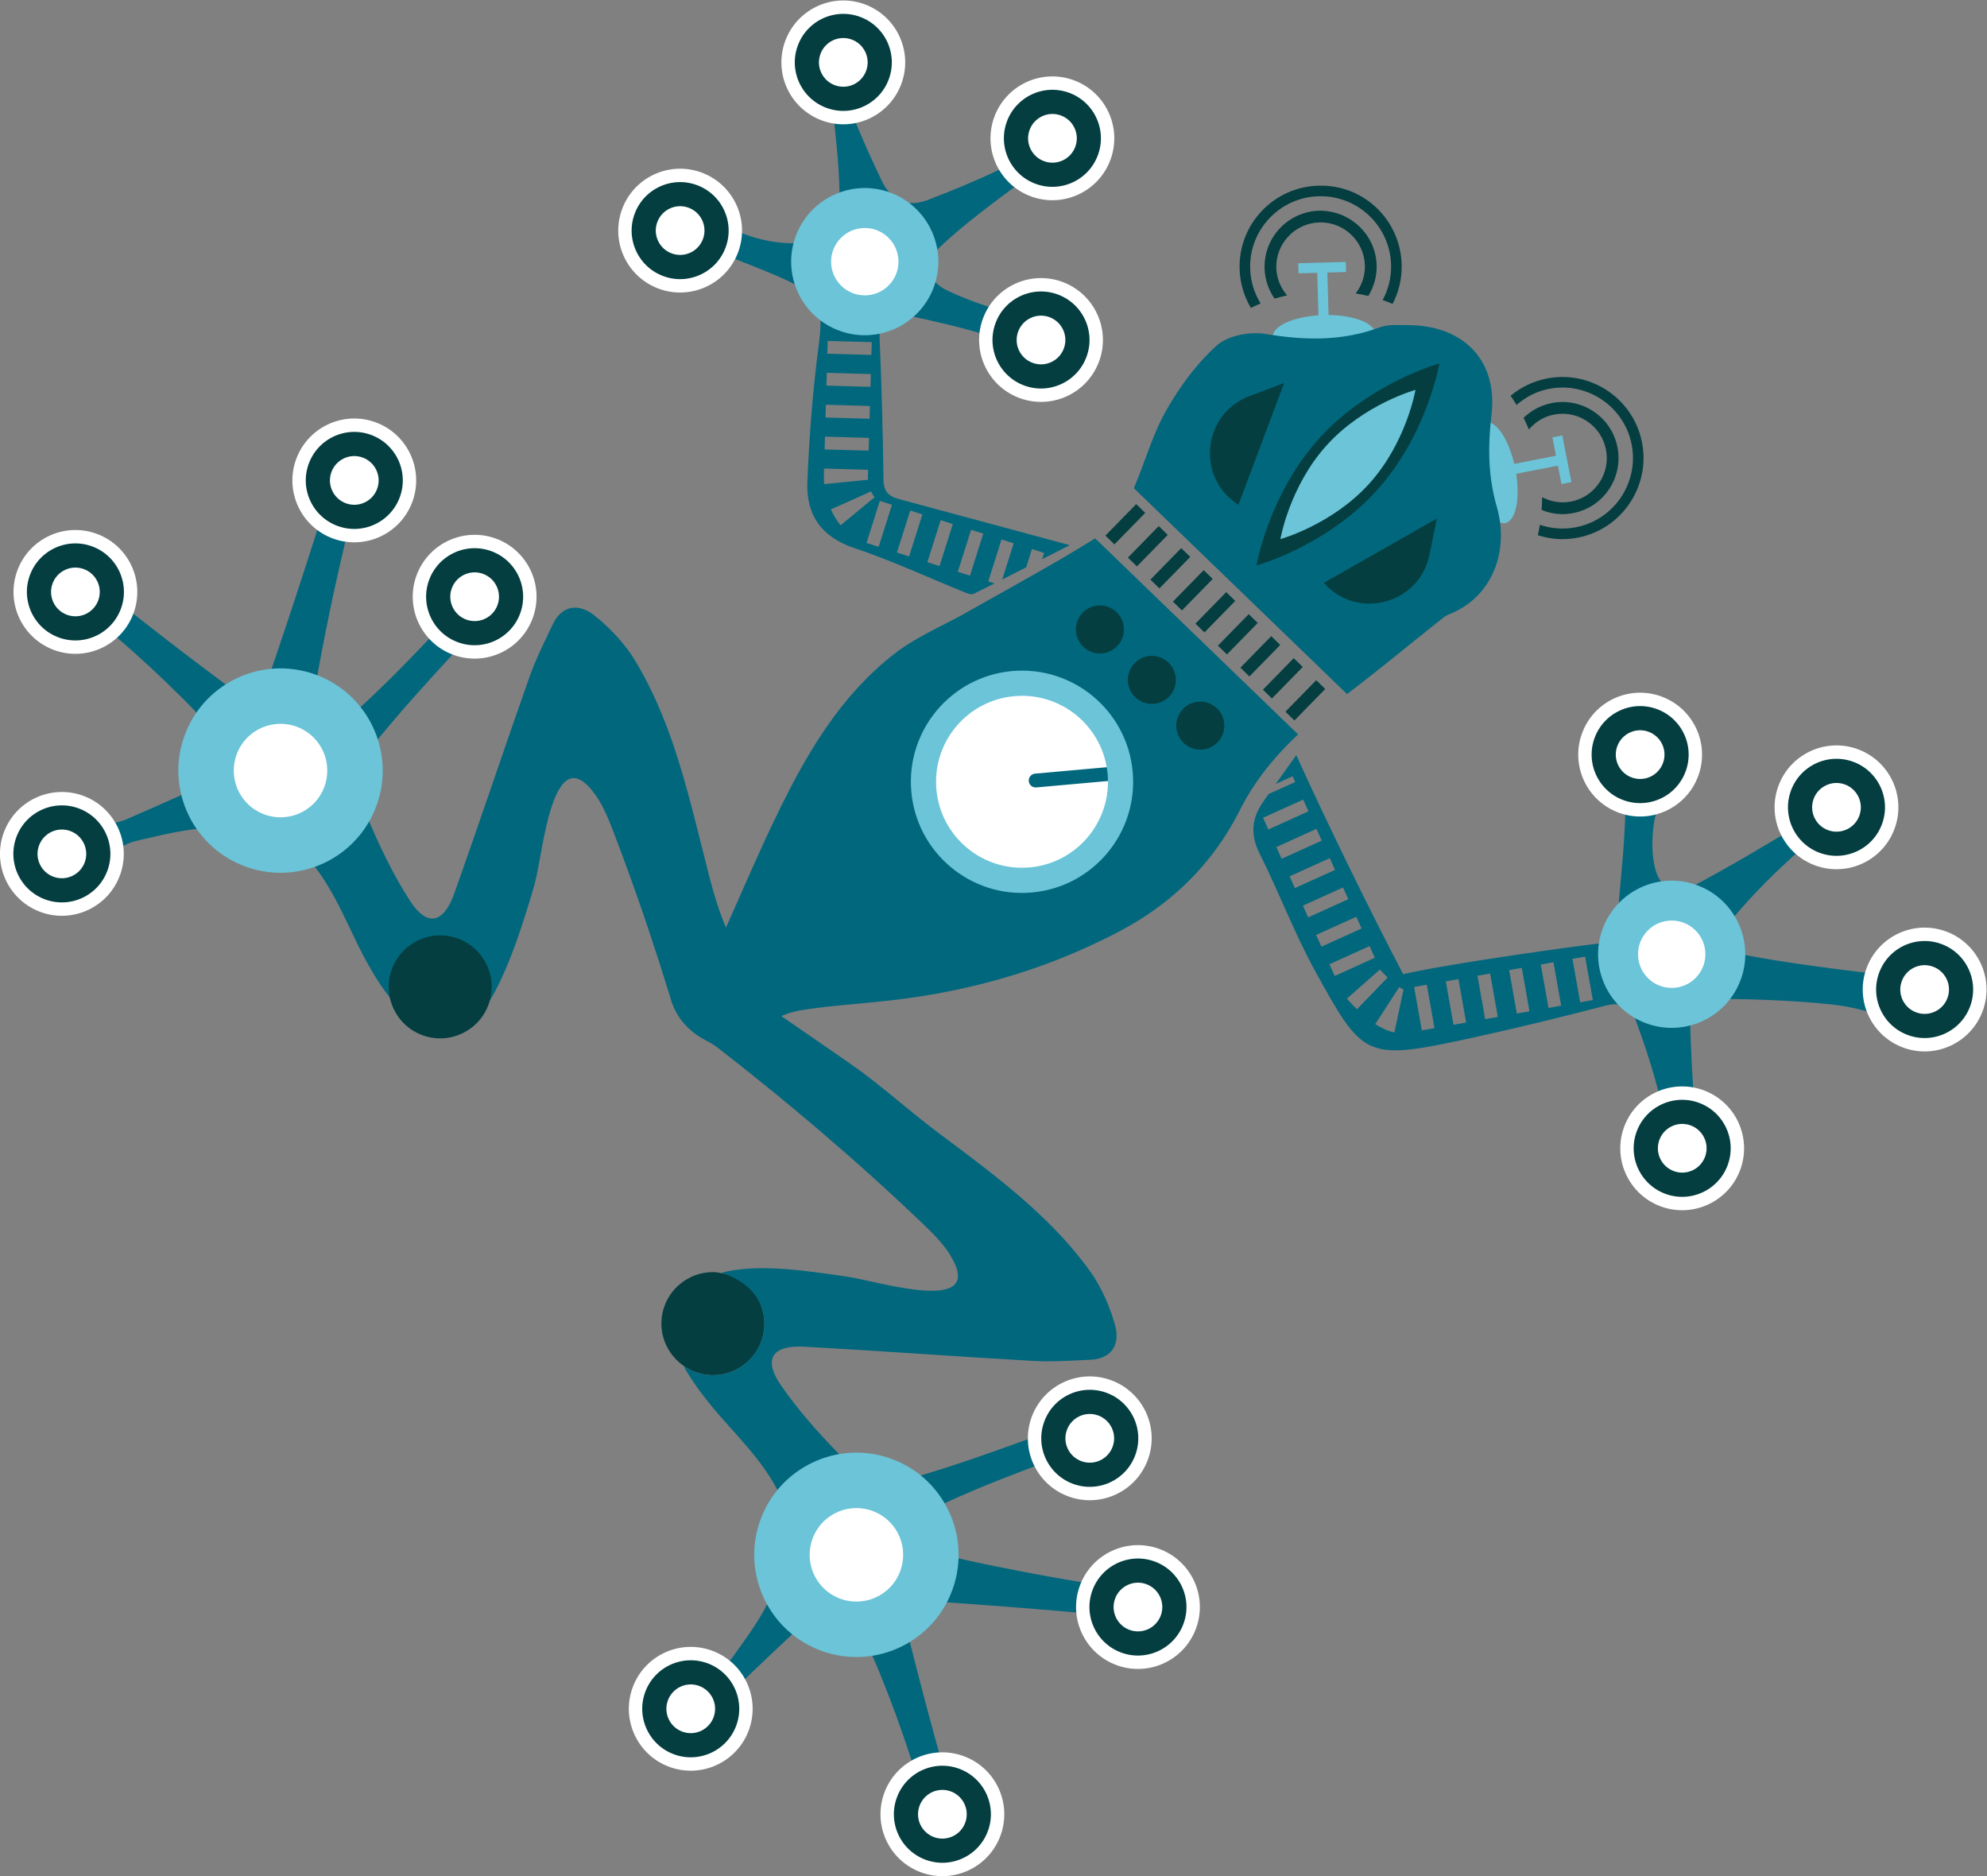 <?xml version="1.0" encoding="UTF-8"?>
<svg width="409.55" height="386.65" version="1.1" viewBox="0 0 409.55 386.65" xml:space="preserve" xmlns="http://www.w3.org/2000/svg" xmlns:cc="http://creativecommons.org/ns#" xmlns:dc="http://purl.org/dc/elements/1.1/" xmlns:rdf="http://www.w3.org/1999/02/22-rdf-syntax-ns#"><rect x="0" y="0" width="409.55" height="386.65" fill="#808080" stroke="none"/><defs><clipPath id="clipPath18"><path d="M 0,314.008 H 319.717 V 0 H 0 Z"/></clipPath></defs><g transform="matrix(1.333 0 0 -1.333 -11.4 403.73)"><g clip-path="url(#clipPath18)"><g transform="translate(205.9 261.44)"><path d="m0 0c-0.106 3.777 2.88 6.937 6.657 7.043 0.067 2e-3 0.131 3e-3 0.197 3e-3 1.757 0 3.419-0.66 4.702-1.872 1.331-1.257 2.092-2.957 2.142-4.786 0.046-1.628-0.507-3.122-1.426-4.326 0.656-0.11 1.308-0.227 1.956-0.385 0.851 1.385 1.334 3.018 1.285 4.761-0.135 4.775-4.153 8.494-8.907 8.419-4.776-0.135-8.554-4.131-8.419-8.908 0.049-1.742 0.617-3.349 1.543-4.684 0.641 0.196 1.288 0.35 1.938 0.498-0.985 1.149-1.622 2.61-1.668 4.237" fill="#043e40"/></g><g transform="translate(212.46 249.11)"><path d="m0 0c0.095-2e-3 0.187-0.014 0.283-0.014 0.118 0 0.238 1e-3 0.358 5e-3 0.177 5e-3 0.35 0.03 0.526 0.042z" fill="#1fdbdb"/></g><g transform="translate(201.86 261.33)"><path d="m0 0c-0.083 2.91 0.973 5.679 2.972 7.794 2.001 2.116 4.705 3.326 7.614 3.409 0.104 2e-3 0.207 4e-3 0.31 4e-3 5.87 0 10.725-4.689 10.892-10.592 0.056-1.972-0.428-3.835-1.304-5.458 0.521-0.175 1.028-0.389 1.539-0.596 0.947 1.824 1.46 3.904 1.4 6.1-0.196 6.907-5.896 12.401-12.884 12.174-3.346-0.094-6.454-1.486-8.755-3.918-2.298-2.434-3.512-5.617-3.419-8.963 0.063-2.197 0.696-4.242 1.743-6.01 0.501 0.236 0.998 0.479 1.51 0.683-0.971 1.568-1.562 3.396-1.618 5.373" fill="#043e40"/></g><g transform="translate(213.98 254.17)"><path d="m0 0-0.186 6.568 2.894 0.082-0.044 1.562-7.35-0.207 0.044-1.563 2.894 0.082 0.186-6.568c-4.003-0.271-7.107-1.69-7.061-3.327 0.049-1.743 3.639-3.056 8.019-2.933 4.378 0.124 7.889 1.637 7.84 3.381-0.046 1.636-3.225 2.878-7.236 2.923" fill="#6bc4d8"/></g><g transform="translate(251.81 223.55)"><path d="m0 0c2.271 0.443 4.234 1.745 5.527 3.665 1.293 1.921 1.76 4.229 1.317 6.5-0.444 2.273-1.746 4.235-3.667 5.528-1.92 1.291-4.23 1.761-6.501 1.316-1.704-0.333-3.185-1.157-4.348-2.284 0.294-0.592 0.569-1.191 0.818-1.8 0.971 1.142 2.296 1.995 3.878 2.304 0.442 0.086 0.887 0.129 1.328 0.129 1.349 0 2.668-0.4 3.812-1.17 1.519-1.022 2.548-2.574 2.898-4.371 0.352-1.796-0.018-3.621-1.04-5.139-1.021-1.518-2.573-2.548-4.371-2.899-1.581-0.306-3.13-0.014-4.459 0.678-2e-3 -0.656-0.032-1.312-0.081-1.97 1.011-0.408 2.096-0.649 3.224-0.649 0.55 0 1.106 0.052 1.665 0.162" fill="#043e40"/></g><g transform="translate(262.45 234.46)"><path d="m0 0c-1.326 6.785-7.931 11.222-14.703 9.898-2.104-0.411-4.02-1.335-5.619-2.673 0.321-0.464 0.628-0.936 0.919-1.416 1.421 1.232 3.117 2.115 5.012 2.485 0.704 0.138 1.405 0.204 2.094 0.204 5.106 0 9.678-3.615 10.694-8.81 1.152-5.9-2.711-11.635-8.609-12.787-1.893-0.372-3.805-0.227-5.585 0.38-0.087-0.541-0.191-1.08-0.312-1.618 1.221-0.392 2.491-0.601 3.78-0.601 0.809 0 1.62 0.078 2.43 0.236 6.783 1.324 11.222 7.92 9.899 14.702" fill="#043e40"/></g><g transform="translate(237.85 229.66)"><path d="m0 0c0.033-0.172 0.085-0.338 0.125-0.508l-0.2 1.028c0.026-0.173 0.041-0.347 0.075-0.52" fill="#1fdbdb"/></g><g transform="translate(250 228.04)"><path d="m0 0 1.534 0.3-1.41 7.216-1.533-0.3 0.555-2.841-6.45-1.26c-0.924 3.905-2.832 6.734-4.439 6.42-1.712-0.335-2.418-4.092-1.578-8.391 0.84-4.3 2.908-7.515 4.62-7.18 1.606 0.313 2.31 3.653 1.697 7.617l6.448 1.26z" fill="#6bc4d8"/></g><g transform="translate(262.67 149.65)"><path d="m0 0-1.188 6.71 0.957 0.169 1.189-6.709zm-4.888-0.867-1.192 6.709 1.957 0.347 1.192-6.709zm-4.899-0.868-1.189 6.709 1.959 0.347 1.189-6.709zm-4.894-0.869-1.192 6.709 1.958 0.348 1.192-6.709zm-4.898-0.869-1.19 6.709 1.959 0.348 1.19-6.709zm-4.895-0.868-1.192 6.709 1.958 0.348 1.192-6.709zm-4.898-0.868-1.19 6.709 1.96 0.348 1.189-6.71zm-4.894-0.869-1.192 6.71 1.957 0.347 1.192-6.709zm-4.244-0.319c-0.955 0.201-1.921 0.624-2.952 1.292l3.703 5.719c0.447-0.29 0.661-0.346 0.663-0.346zm-5.78 3.589c-0.687 0.664-1.244 1.273-1.567 1.64l5.114 4.502c0.244-0.277 0.666-0.738 1.186-1.24zm-4.266 6.954 6.207 2.811 0.821-1.811-6.206-2.811zm-2.051 4.529 6.206 2.812 0.82-1.811-6.206-2.812zm-1.233 2.719-0.82 1.812 6.206 2.811 0.82-1.813zm-2.873 6.341 6.206 2.811 0.82-1.813-6.206-2.81zm-2.053 4.53 6.206 2.81 0.822-1.811-6.207-2.811zm-2.052 4.529 6.206 2.81 0.821-1.811-6.207-2.811zm104.46-23.319c-2.088 2.25-4.494 2.104-7.009 0.602-1-0.597-2.194-1.488-3.194-1.368-6.577 0.792-13.16 1.633-19.669 2.848-3.84 0.716-4.517 2.631-1.945 5.702 3.136 3.744 6.637 7.223 10.291 10.466 1.067 0.946 3.278 1.16 4.822 0.89 3.32-0.579 6.218 0.758 6.962 3.775 0.712 2.888-1.078 5.68-4.09 6.38-2.954 0.684-5.449-1.008-6.284-4.206-0.235-0.905-0.356-2.208-0.979-2.585-5.769-3.5-11.572-6.957-17.535-10.104-0.995-0.524-3.315 0.02-4.141 0.898-2.244 2.389-1.808 10.954 0.305 13.439 2.086 2.455 2.09 5.668-0.199 7.554-2.25 1.853-4.728 2.053-7.038 0.04-2.261-1.973-2.324-5.181-0.304-7.599 0.597-0.717 1.598-1.522 1.577-2.264-0.173-6.134-0.717-10.112-1.184-16.231-0.155-2.046-0.616-4.149-3.464-4.431-2.313-0.23-22.121-2.944-29.718-4.661-4.831 9.183-11.666 23.109-16.526 33.86-1.089-1.531-2.143-2.998-3.179-4.455l2.613 1.181 0.4-0.886-4.11-1.857c-0.294-0.422-0.6-0.843-0.89-1.267-1.718-2.519-1.977-5.016-0.511-7.928 3.042-6.039 5.416-12.428 8.681-18.333 7.271-13.15 7.674-13.743 23.377-10.337 7.198 1.56 14.361 3.3 21.487 5.162 2.472 0.645 3.901-0.277 4.638-2.311 1.378-3.802 2.684-7.652 3.626-11.577 0.323-1.348-0.166-3.2-0.919-4.434-1.599-2.622-1.58-5.503 0.538-7.351 2.197-1.917 5.326-1.851 7.325 0.274 2.231 2.371 1.958 4.815 0.044 7.283-0.635 0.819-1.437 1.76-1.527 2.707-0.359 3.787-0.504 7.596-0.659 11.4-0.127 3.101 1.399 5.101 4.513 5.06 5.745-0.078 11.51-0.266 17.219-0.87 3.344-0.353 6.738-1.254 9.844-2.545 2.78-1.157 5.085-1.208 6.97 1.045 1.866 2.232 1.907 4.806-0.158 7.034" fill="#01677d"/></g><g transform="translate(162.85 212.93)"><path d="m0 0-0.184-0.093c0.061 0.031 0.122 0.062 0.184 0.093" fill="#778b97"/></g><g transform="translate(144.59 225.43)"><path d="m0 0 1.882-0.596-2.054-6.495-1.882 0.595zm4.705-1.489 1.882-0.595-2.054-6.496-1.882 0.596zm4.705-1.489 1.882-0.595-2.054-6.495-1.882 0.594zm4.705-1.489 1.883-0.595-2.055-6.496-1.882 0.596zm-20.176 0.699c-0.592 0.721-1.101 1.548-1.506 2.459l6.22 2.779c0.155-0.347 0.343-0.658 0.544-0.902zm-2.535 6.367c-0.038 0.386-0.056 0.769-0.056 1.148 0 0.172 6e-3 0.343 0.012 0.512l0.022 0.747 6.81-0.198-0.031-1.061c0-0.157 7e-3 -0.318 0.024-0.478zm0.118 7.337 6.81-0.192-0.056-1.973-6.81 0.191zm0.142 4.936 6.81-0.198-0.057-1.972-6.811 0.197zm0.14 4.931 6.81-0.192-0.056-1.974-6.809 0.193zm0.142 4.933 6.81-0.192-0.056-1.974-6.81 0.193zm0.113 3.931 6.81-0.188-0.027-0.973-6.81 0.189zm31.468-36.111 1.882-0.595-0.306-0.969-2.47-1.263zm-2.255 56.32c0.585 0.442 1.832 0.205 2.718 0.017 3.578-0.758 6.505 0.82 7.11 3.938 0.561 2.891-1.399 5.655-4.399 6.204-3.056 0.559-5.272-1.311-6.137-4.889-0.248-1.028-0.894-2.371-1.738-2.774-3.756-1.794-7.611-3.404-11.508-4.877-3.145-1.189-5.584 6e-3 -7.003 2.97-1.696 3.543-3.308 7.135-4.741 10.79-0.309 0.787 0.055 2.079 0.532 2.891 1.923 3.273 1.472 6.318-1.359 7.946-2.86 1.645-6.103 0.654-7.434-2.272-1.42-3.124 0.106-6.09 3.722-7.504 0.728-0.285 1.741-1.027 1.804-1.642 0.474-4.629 1.013-9.285 0.929-13.921-0.031-1.652-1.339-3.837-2.738-4.802-3.958-2.732-14.75-0.041-17.552 4.015-1.708 2.472-4.602 3.162-7.112 1.569-2.539-1.611-3.261-3.928-2.057-6.686 1.15-2.632 4.406-4.131 6.721-2.58 2.381 1.593 4.332 1.049 6.523 0.165 2.393-0.967 4.816-1.869 7.171-2.92 6.13-2.737 6.641-4.218 5.791-10.762-0.899-6.915-1.443-13.897-1.716-20.865-0.197-5.014 2.134-8.469 7.283-10.185 5.799-1.932 11.373-4.541 17.053-6.836 0.424-0.172 1.019-0.4 1.356-0.236 1.04 0.507 2.137 1.055 3.247 1.612l-0.97 0.307 2.054 6.496 1.882-0.596-1.772-5.604c3.521 1.783 7.204 3.692 10.444 5.312l-26.036 7.027c-1.837 0.447-2.735 1.067-2.766 3.082-0.109 7.241-0.273 14.484-0.601 21.718-0.149 3.296 1.449 4.295 4.271 3.699 4.314-0.912 8.627-1.907 12.835-3.208 1.43-0.442 2.766-1.737 3.748-2.961 1.912-2.381 5.168-3.332 7.47-1.64 2.349 1.726 3.11 4.101 1.794 6.824-1.327 2.75-4.273 3.574-7.234 2.244-0.946-0.424-2.123-1.123-2.953-0.879-3.175 0.934-6.347 1.996-9.338 3.4-3.31 1.553-3.959 4.24-1.303 6.759 3.716 3.525 7.908 6.559 12.009 9.654" fill="#01677d"/></g><g transform="translate(119.82 106.09)"><path d="m0 0c-0.193 0.025-0.375 0.081-0.573 0.092-4.389 0.257-8.155-3.094-8.411-7.483-0.168-2.879 1.232-5.466 3.443-6.995 1.16-0.802 2.53-1.327 4.04-1.416 4.389-0.256 8.155 3.095 8.411 7.484 0.245 4.191-2.813 7.778-6.91 8.318" fill="#043e40"/></g><g transform="translate(152.8 69.516)"><path d="m0 0c-0.082-0.069-0.162-0.143-0.24-0.22-0.573-0.565-1.049-1.335-1.524-2.108-0.044-0.071-0.088-0.143-0.131-0.214-0.118-0.191-0.237-0.383-0.357-0.569-0.177-0.276-0.358-0.543-0.548-0.791 0.273-0.208 0.54-0.439 0.806-0.679 0.12-0.108 0.24-0.219 0.36-0.329 0.128-0.118 0.256-0.237 0.384-0.356 0.086-0.079 0.171-0.157 0.257-0.234 0.043-0.039 0.086-0.077 0.129-0.115 0.086-0.076 0.172-0.152 0.259-0.225 0.39-0.331 0.788-0.629 1.203-0.85 0.184-0.099 0.372-0.182 0.564-0.247 0.096-0.032 0.193-0.06 0.292-0.083 0.539-0.123 1.081-0.235 1.621-0.355 0.076 2.896-0.632 5.635-1.943 8.014-0.156-0.074-0.318-0.136-0.474-0.21-0.235-0.111-0.453-0.256-0.658-0.429" fill="#231f20"/></g><g transform="translate(139.09 55.749)"><path d="m0 0c-0.265 0.085-0.529 0.171-0.793 0.257-0.265 0.085-0.529 0.171-0.794 0.256-0.112-0.105-0.224-0.209-0.335-0.315 0.662-0.293 1.371-0.46 2.096-0.545-0.057 0.117-0.117 0.231-0.174 0.347" fill="#231f20"/></g><g transform="translate(300.57 175.23)"><path d="m0 0c-1.562-4.446-6.435-6.785-10.882-5.222-4.446 1.563-6.784 6.435-5.222 10.882 1.563 4.446 6.435 6.785 10.882 5.222 4.448-1.563 6.785-6.435 5.222-10.882" fill="#043e40"/></g><g transform="translate(300.57 175.23)"><path d="m0 0c-1.562-4.446-6.435-6.785-10.882-5.222-4.446 1.563-6.784 6.435-5.222 10.882 1.563 4.446 6.435 6.785 10.882 5.222 4.448-1.563 6.785-6.435 5.222-10.882z" fill="none" stroke="#fff" stroke-miterlimit="10" stroke-width="2.07"/></g><g transform="translate(296.07 176.81)"><path d="m0 0c-0.689-1.962-2.839-2.993-4.802-2.304-1.962 0.69-2.993 2.839-2.303 4.802 0.689 1.962 2.838 2.993 4.801 2.304 1.962-0.69 2.993-2.839 2.304-4.802" fill="#fff"/></g><g transform="translate(276.71 122.51)"><path d="m0 0c-1.562-4.446-6.435-6.785-10.882-5.222-4.446 1.563-6.785 6.435-5.222 10.882 1.563 4.446 6.435 6.785 10.882 5.222s6.785-6.435 5.222-10.882" fill="#043e40"/></g><g transform="translate(276.71 122.51)"><path d="m0 0c-1.562-4.446-6.435-6.785-10.882-5.222-4.446 1.563-6.785 6.435-5.222 10.882 1.563 4.446 6.435 6.785 10.882 5.222s6.785-6.435 5.222-10.882z" fill="none" stroke="#fff" stroke-miterlimit="10" stroke-width="2.07"/></g><g transform="translate(272.22 124.1)"><path d="m0 0c-0.689-1.962-2.839-2.993-4.802-2.304-1.962 0.69-2.993 2.839-2.303 4.802 0.689 1.962 2.838 2.993 4.801 2.304 1.962-0.69 2.993-2.839 2.304-4.802" fill="#fff"/></g><g transform="translate(270.21 183.38)"><path d="m0 0c-1.562-4.447-6.435-6.785-10.881-5.223-4.447 1.564-6.785 6.436-5.223 10.882 1.563 4.447 6.435 6.785 10.882 5.223 4.448-1.564 6.785-6.436 5.222-10.882" fill="#043e40"/></g><g transform="translate(270.21 183.38)"><path d="m0 0c-1.562-4.447-6.435-6.785-10.881-5.223-4.447 1.564-6.785 6.436-5.223 10.882 1.563 4.447 6.435 6.785 10.882 5.223 4.448-1.564 6.785-6.436 5.222-10.882z" fill="none" stroke="#fff" stroke-miterlimit="10" stroke-width="2.07"/></g><g transform="translate(265.71 184.96)"><path d="m0 0c-0.689-1.962-2.839-2.994-4.801-2.305-1.963 0.691-2.994 2.84-2.304 4.802 0.689 1.962 2.839 2.994 4.801 2.305 1.962-0.691 2.994-2.84 2.304-4.802" fill="#fff"/></g><g transform="translate(314.2 147.06)"><path d="m0 0c-1.563-4.446-6.435-6.784-10.882-5.222-4.447 1.563-6.785 6.435-5.222 10.882 1.563 4.446 6.435 6.785 10.881 5.222 4.448-1.563 6.785-6.435 5.223-10.882" fill="#043e40"/></g><g transform="translate(314.2 147.06)"><path d="m0 0c-1.563-4.446-6.435-6.784-10.882-5.222-4.447 1.563-6.785 6.435-5.222 10.882 1.563 4.446 6.435 6.785 10.881 5.222 4.448-1.563 6.785-6.435 5.223-10.882z" fill="none" stroke="#fff" stroke-miterlimit="10" stroke-width="2.07"/></g><g transform="translate(309.7 148.64)"><path d="m0 0c-0.689-1.962-2.84-2.993-4.802-2.304-1.962 0.69-2.994 2.839-2.303 4.802 0.689 1.962 2.838 2.993 4.8 2.304 1.963-0.69 2.994-2.839 2.305-4.802" fill="#fff"/></g><g transform="translate(153 258.65)"><path d="m0 0c-2.084-5.929-8.579-9.046-14.508-6.962-5.929 2.083-9.046 8.579-6.962 14.507 2.083 5.929 8.579 9.046 14.508 6.963 5.928-2.084 9.045-8.579 6.962-14.508" fill="#6bc4d8"/></g><g transform="translate(145.91 266.14)"><path d="m0 0c2.057-2.011 2.093-5.309 0.082-7.365s-5.309-2.093-7.365-0.081c-2.056 2.011-2.093 5.308-0.082 7.364 2.011 2.057 5.309 2.093 7.365 0.082" fill="#fff"/></g><g transform="translate(277.77 151.57)"><path d="m0 0c-2.084-5.929-8.579-9.046-14.508-6.962-5.929 2.083-9.046 8.579-6.962 14.508 2.083 5.929 8.579 9.046 14.508 6.962s9.046-8.579 6.962-14.508" fill="#6bc4d8"/></g><g transform="translate(270.68 159.07)"><path d="m0 0c2.057-2.012 2.093-5.309 0.082-7.365-2.012-2.056-5.309-2.093-7.365-0.081-2.056 2.01-2.093 5.308-0.081 7.364 2.01 2.057 5.308 2.093 7.364 0.082" fill="#fff"/></g><g transform="translate(177.89 219.64)"><path d="m0 0c-1.794-1.101-3.589-2.202-5.41-3.261-1.105-0.641-2.213-1.277-3.323-1.909-1.355-0.77-2.713-1.535-4.072-2.299-0.508-0.285-1.015-0.57-1.523-0.855-1.05-0.589-2.099-1.179-3.148-1.77-0.707-0.398-1.413-0.798-2.118-1.199-1.258-0.715-2.554-1.379-3.849-2.044-0.12-0.061-0.24-0.123-0.36-0.184-0.126-0.065-0.253-0.13-0.38-0.195-0.175-0.091-0.351-0.181-0.526-0.272-0.194-0.101-0.387-0.201-0.58-0.303-0.171-0.09-0.343-0.181-0.513-0.272-0.144-0.077-0.287-0.154-0.429-0.231-0.231-0.125-0.461-0.251-0.689-0.379-0.24-0.134-0.479-0.269-0.716-0.408-1.187-0.69-2.335-1.43-3.409-2.265-0.832-0.646-1.632-1.316-2.404-2.008-0.385-0.346-0.764-0.698-1.136-1.055-0.248-0.237-0.493-0.478-0.734-0.721-0.363-0.363-0.719-0.732-1.068-1.106-0.35-0.373-0.693-0.752-1.03-1.135-0.112-0.128-0.224-0.256-0.335-0.385-0.192-0.223-0.381-0.446-0.569-0.672-0.058-0.07-0.117-0.14-0.175-0.212-1.376-1.667-2.649-3.412-3.84-5.214-0.094-0.143-0.187-0.285-0.28-0.427-0.185-0.284-0.368-0.571-0.55-0.859-0.272-0.43-0.54-0.865-0.804-1.302-2.202-3.642-4.137-7.476-5.983-11.358-0.156-0.327-0.311-0.654-0.465-0.982-0.308-0.657-0.613-1.315-0.916-1.974-1.059-2.307-2.087-4.628-3.111-6.95-0.158-0.357-0.316-0.715-0.473-1.073-0.721-1.634-1.441-3.267-2.17-4.897-1.66 3.912-2.529 7.717-3.483 11.499-0.323 1.283-0.644 2.568-0.97 3.851-0.057 0.224-0.114 0.448-0.171 0.673-0.065 0.257-0.131 0.513-0.197 0.769-0.205 0.802-0.413 1.603-0.626 2.402-0.721 2.716-1.489 5.418-2.366 8.079-0.051 0.156-0.103 0.312-0.156 0.468-0.104 0.313-0.21 0.625-0.318 0.937-0.107 0.311-0.217 0.622-0.328 0.932-0.197 0.548-0.4 1.095-0.608 1.64-0.054 0.142-0.109 0.283-0.164 0.425-0.091 0.235-0.184 0.472-0.278 0.707-0.184 0.458-0.373 0.915-0.566 1.371-0.193 0.455-0.391 0.908-0.595 1.36-0.136 0.3-0.274 0.6-0.414 0.9-0.211 0.448-0.426 0.894-0.649 1.34-0.222 0.444-0.449 0.886-0.683 1.326-0.078 0.146-0.157 0.293-0.236 0.439-0.397 0.731-0.811 1.454-1.245 2.171-0.143 0.239-0.295 0.473-0.449 0.707-0.974 1.478-2.152 2.871-3.438 4.136-0.3 0.296-0.606 0.584-0.917 0.864-0.159 0.145-0.32 0.286-0.481 0.427-0.35 0.303-0.704 0.597-1.062 0.879-0.455 0.359-0.928 0.643-1.415 0.845-0.109 0.045-0.218 0.085-0.327 0.12-0.074 0.024-0.148 0.046-0.222 0.065-0.394 0.107-0.788 0.151-1.173 0.127l-0.081-6e-3c-0.078-6e-3 -0.157-0.016-0.234-0.029-0.071-0.011-0.141-0.024-0.21-0.04-0.091-0.021-0.181-0.046-0.271-0.075-0.959-0.313-1.827-1.105-2.472-2.475-0.942-1.998-1.932-3.986-2.78-6.023-0.071-0.17-0.141-0.34-0.21-0.511-0.137-0.341-0.27-0.684-0.397-1.027-0.064-0.173-0.127-0.345-0.188-0.519-3.932-11.138-7.665-22.348-11.628-33.475-1.012-2.843-2.353-4.172-3.853-3.831-0.956 0.218-1.976 1.115-3.017 2.731-2.663 4.133-4.802 8.646-6.714 13.223-0.441 1.055-0.869 2.115-1.29 3.173-0.167 0.42-0.253 0.922-0.268 1.461-0.011 0.338 7e-3 0.69 0.048 1.045 0.017 0.143 0.037 0.285 0.061 0.429 0.014 0.08 0.028 0.159 0.045 0.239 0.026 0.135 0.055 0.269 0.088 0.402 0.017 0.07 0.036 0.14 0.055 0.211 0.057 0.21 0.121 0.416 0.193 0.619 0.238 0.672 0.553 1.283 0.919 1.75 2.469 3.137 5.069 6.174 7.727 9.161 0.886 0.996 1.778 1.986 2.674 2.973 1.195 1.316 2.396 2.626 3.597 3.935 0.206 0.224 0.524 0.375 0.897 0.474 0.034 8e-3 0.069 0.017 0.103 0.025 0.174 0.041 0.358 0.07 0.547 0.092 0.076 8e-3 0.152 0.014 0.228 0.02 0.498 0.037 1.013 0.019 1.447-0.024 1.583-0.157 3.043 0.123 4.235 0.758 0.088 0.048 0.175 0.096 0.26 0.147 0.061 0.036 0.122 0.074 0.181 0.113 0.065 0.042 0.13 0.084 0.193 0.129 0.04 0.029 0.08 0.057 0.119 0.086 0.079 0.059 0.157 0.118 0.232 0.181 0.038 0.031 0.076 0.062 0.113 0.095 1.035 0.894 1.731 2.139 1.927 3.644 0.101 0.781 0.067 1.534-0.089 2.238-0.01 0.05-0.022 0.1-0.034 0.15-0.405 1.642-1.468 3.001-2.965 3.796-0.226 0.12-0.463 0.227-0.709 0.321-0.54 0.206-1.125 0.344-1.746 0.404-1.38 0.135-2.628-0.149-3.662-0.775-0.041-0.024-0.082-0.05-0.123-0.076-0.732-0.47-1.35-1.114-1.826-1.904-0.027-0.043-0.053-0.088-0.079-0.133-0.127-0.224-0.244-0.458-0.348-0.704-0.021-0.049-0.042-0.099-0.062-0.149-0.039-0.099-0.078-0.201-0.114-0.303-0.198-0.568-0.337-1.184-0.411-1.841-0.084-0.763-0.1-1.681-0.338-2.386-0.02-0.061-0.042-0.118-0.07-0.186-0.022-0.051-0.045-0.101-0.07-0.149-0.048-0.094-0.103-0.182-0.165-0.262-0.029-0.038-0.06-0.075-0.092-0.11-1.032-1.09-2.065-2.18-3.104-3.265-1.299-1.355-2.607-2.702-3.934-4.03-0.265-0.266-0.53-0.53-0.797-0.794-1.601-1.584-3.229-3.137-4.9-4.642-0.192-0.173-0.411-0.318-0.649-0.44-0.096-0.049-0.195-0.095-0.296-0.137-0.742-0.31-1.636-0.453-2.533-0.592l-0.248-0.039c-0.223-0.035-0.444-0.07-0.663-0.109-0.323-0.058-0.639-0.121-0.941-0.2-0.087 0.332-0.197 0.668-0.315 1.006-0.054 0.152-0.109 0.305-0.165 0.459-0.06 0.164-0.12 0.328-0.18 0.491-0.039 0.109-0.078 0.219-0.117 0.328-0.019 0.054-0.037 0.108-0.056 0.163-0.038 0.109-0.073 0.217-0.108 0.325-0.154 0.489-0.275 0.97-0.32 1.438-0.02 0.208-0.024 0.414-9e-3 0.616 7e-3 0.101 0.019 0.201 0.036 0.301 0.326 1.873 0.667 3.744 1.023 5.612 0.165 0.867 0.334 1.734 0.506 2.599 0.21 1.062 0.426 2.124 0.646 3.183 0.374 1.802 0.76 3.6 1.16 5.395 0.207 0.929 0.417 1.856 0.631 2.782 0.213 0.927 0.43 1.853 0.65 2.778 0.029 0.123 0.069 0.246 0.118 0.369 0.033 0.081 0.07 0.163 0.11 0.245 0.041 0.081 0.086 0.162 0.135 0.243 0.048 0.081 0.099 0.161 0.155 0.241 0.027 0.04 0.055 0.079 0.084 0.119 0.048 0.066 0.098 0.13 0.15 0.195 0.042 0.051 0.085 0.104 0.13 0.156 0.056 0.064 0.114 0.129 0.174 0.192 0.045 0.049 0.091 0.097 0.139 0.145 0.036 0.037 0.073 0.073 0.111 0.109 0.09 0.087 0.184 0.173 0.279 0.256 0.085 0.074 0.173 0.147 0.262 0.219 0.029 0.023 0.059 0.047 0.088 0.07 0.055 0.042 0.108 0.083 0.163 0.123 0.343 0.254 0.697 0.475 1.036 0.649 0.381 0.195 0.738 0.416 1.071 0.658 0.062 0.045 0.123 0.091 0.183 0.137 0.042 0.033 0.085 0.067 0.126 0.1 0.126 0.102 0.247 0.206 0.364 0.313 0.039 0.037 0.078 0.073 0.116 0.109 0.19 0.183 0.369 0.374 0.536 0.572 0.033 0.039 0.066 0.079 0.098 0.119 0.065 0.081 0.128 0.162 0.188 0.245 0.061 0.083 0.119 0.166 0.176 0.251s0.111 0.171 0.164 0.257c0.104 0.174 0.201 0.351 0.288 0.531 0.066 0.136 0.126 0.273 0.182 0.412 0.111 0.278 0.202 0.561 0.271 0.85 0.024 0.097 0.044 0.194 0.063 0.291 0.027 0.146 0.049 0.292 0.065 0.441 0.109 0.985-0.031 2.007-0.464 3.004-1.275 2.939-4.668 4.356-7.715 3.222-1.04-0.387-1.895-0.989-2.539-1.741-0.032-0.037-0.064-0.075-0.095-0.113-0.071-0.088-0.139-0.178-0.206-0.269-0.134-0.188-0.259-0.384-0.37-0.587-0.024-0.043-0.047-0.086-0.069-0.13-0.043-0.083-0.084-0.167-0.133-0.275-0.059-0.131-0.114-0.265-0.163-0.4-0.068-0.186-0.126-0.375-0.175-0.569-0.191-0.749-0.243-1.553-0.143-2.381 9e-3 -0.08 0.02-0.161 0.033-0.242 8e-3 -0.054 0.016-0.107 0.027-0.161 0.076-0.431 0.193-0.867 0.352-1.305 0.065-0.176 0.136-0.36 0.209-0.547 0.026-0.067 0.052-0.135 0.079-0.204 0.013-0.036 0.028-0.073 0.042-0.11 0.156-0.407 0.305-0.824 0.4-1.228 0.069-0.292 0.109-0.578 0.1-0.846-2e-3 -0.067-7e-3 -0.133-0.015-0.197-0.013-0.097-0.033-0.192-0.061-0.283-0.321-1.026-0.643-2.051-0.969-3.077-0.316-0.995-0.633-1.989-0.953-2.983-0.49-1.524-0.985-3.046-1.483-4.567-0.324-0.987-0.65-1.974-0.976-2.961-0.17-0.511-0.34-1.024-0.51-1.537-0.669-2.01-1.344-4.02-2.023-6.028-0.339-1.004-0.68-2.008-1.021-3.011-0.544-1.602-1.355-2.516-2.346-2.809-0.064-0.019-0.129-0.035-0.194-0.049s-0.131-0.026-0.198-0.034-0.135-0.015-0.203-0.018c-0.034-2e-3 -0.069-3e-3 -0.103-4e-3 -0.042 0-0.085 0-0.128 2e-3 -0.062 1e-3 -0.124 5e-3 -0.186 0.011-0.036 3e-3 -0.071 7e-3 -0.107 0.012-0.072 8e-3 -0.144 0.02-0.217 0.034-0.036 7e-3 -0.072 0.014-0.109 0.022-0.039 9e-3 -0.079 0.019-0.119 0.03-0.069 0.017-0.139 0.037-0.216 0.061-0.075 0.024-0.15 0.05-0.226 0.078-0.038 0.015-0.076 0.029-0.114 0.045-0.498 0.201-1.018 0.505-1.554 0.904-1.568 1.171-3.133 2.348-4.694 3.53-0.911 0.689-1.82 1.381-2.728 2.074-0.888 0.679-1.774 1.358-2.658 2.041-1.335 1.031-2.666 2.068-3.991 3.112-0.662 0.522-1.324 1.045-1.984 1.57-0.152 0.121-0.282 0.278-0.396 0.46-0.032 0.052-0.063 0.106-0.092 0.162-0.103 0.195-0.19 0.412-0.264 0.639-0.042 0.13-0.08 0.264-0.115 0.399-0.104 0.405-0.179 0.824-0.243 1.2-0.042 0.242-0.092 0.478-0.152 0.709-0.015 0.058-0.03 0.114-0.046 0.171-0.143 0.51-0.33 0.987-0.555 1.429-0.052 0.1-0.104 0.198-0.159 0.294-0.027 0.047-0.055 0.094-0.083 0.141-0.072 0.12-0.147 0.236-0.225 0.35-0.026 0.037-0.051 0.073-0.077 0.109-0.391 0.545-0.85 1.014-1.365 1.394-0.041 0.029-0.082 0.059-0.124 0.088-0.374 0.261-0.776 0.477-1.2 0.643-0.047 0.018-0.095 0.036-0.142 0.053-0.955 0.344-2.017 0.436-3.132 0.232-2.227-0.407-3.969-2.077-4.647-4.163-0.179-0.555-0.283-1.138-0.301-1.733-4e-3 -0.165-2e-3 -0.33 6e-3 -0.497 3e-3 -0.051 6e-3 -0.103 0.01-0.155 0.016-0.205 0.043-0.412 0.08-0.618 0.035-0.19 0.077-0.375 0.126-0.555 0.023-0.084 0.047-0.167 0.073-0.249 0.032-0.103 0.067-0.205 0.104-0.304 0.066-0.174 0.139-0.342 0.218-0.504 0.034-0.07 0.069-0.14 0.105-0.208 0.219-0.406 0.482-0.776 0.784-1.107 0.168-0.183 0.348-0.355 0.54-0.514 0.191-0.159 0.393-0.307 0.606-0.441 0.086-0.053 0.172-0.105 0.261-0.155 0.044-0.024 0.088-0.049 0.133-0.072 0.09-0.048 0.182-0.094 0.275-0.137 0.047-0.021 0.093-0.043 0.14-0.063 0.095-0.041 0.191-0.081 0.288-0.119 0.195-0.074 0.396-0.139 0.602-0.196 0.3-0.084 0.611-0.148 0.933-0.194 0.064-9e-3 0.128-0.018 0.193-0.026 0.222-0.026 0.449-0.043 0.68-0.051 0.289-0.01 0.584-6e-3 0.885 0.012 0.12 8e-3 0.241 0.018 0.363 0.03 0.182 0.018 0.367 0.042 0.553 0.07 0.113 0.018 0.23 0.03 0.35 0.039 0.24 0.016 0.492 0.015 0.749-5e-3 0.385-0.029 0.78-0.097 1.156-0.203 0.125-0.035 0.248-0.074 0.368-0.117 0.44-0.159 0.839-0.372 1.144-0.635 3.574-3.082 7.05-6.293 10.389-9.63 0.223-0.222 0.445-0.446 0.666-0.67 0.572-0.577 1.13-1.168 1.68-1.767 2.078-2.265 4.027-4.657 6.058-6.968-0.023-0.276-0.047-0.554-0.07-0.83-0.023-0.277-0.046-0.555-0.069-0.831-5.555-2.48-11.093-4.997-16.674-7.418-1.314-0.569-2.541-0.943-3.893-0.652-0.184 0.041-0.37 0.093-0.56 0.159-0.131 0.046-0.265 0.098-0.4 0.158-0.115 0.051-0.231 0.106-0.348 0.167-0.018 9e-3 -0.036 0.018-0.053 0.028-0.189 0.101-0.381 0.214-0.578 0.343-0.122 0.081-0.247 0.154-0.411 0.241-0.126 0.066-0.255 0.124-0.385 0.176-0.048 0.019-0.097 0.038-0.146 0.057-0.046 0.016-0.093 0.032-0.14 0.046-0.046 0.016-0.093 0.03-0.14 0.043-0.094 0.028-0.189 0.051-0.284 0.072-0.047 0.01-0.095 0.02-0.142 0.029-1.512 0.278-3.128-0.213-4.412-1.196-0.029-0.023-0.058-0.044-0.086-0.068-0.049-0.038-0.098-0.078-0.145-0.118-0.034-0.027-0.066-0.055-0.099-0.084-0.137-0.12-0.27-0.246-0.398-0.377-0.108-0.111-0.211-0.225-0.31-0.343-0.365-0.435-0.673-0.918-0.908-1.439-0.174-0.388-0.303-0.787-0.397-1.229-0.02-0.095-0.037-0.191-0.052-0.287-9e-3 -0.06-0.018-0.122-0.025-0.182-0.023-0.185-0.038-0.37-0.044-0.555-2e-3 -0.078-3e-3 -0.155-3e-3 -0.233 0-0.089 2e-3 -0.179 6e-3 -0.268 4e-3 -0.067 8e-3 -0.135 0.014-0.202 7e-3 -0.087 0.015-0.174 0.026-0.26 0.012-0.102 0.027-0.204 0.044-0.305 0.062-0.355 0.152-0.704 0.271-1.043 0.049-0.141 0.104-0.28 0.162-0.416 0.072-0.169 0.152-0.334 0.239-0.497 0.036-0.068 0.074-0.136 0.114-0.204 0.025-0.045 0.052-0.089 0.078-0.132 0.07-0.113 0.143-0.223 0.219-0.332 0.061-0.086 0.124-0.171 0.189-0.254 0.057-0.073 0.115-0.143 0.174-0.212 0.134-0.159 0.277-0.309 0.427-0.452 0.119-0.114 0.242-0.222 0.371-0.327 0.027-0.022 0.055-0.045 0.084-0.066 0.098-0.076 0.198-0.149 0.301-0.221 0.355-0.242 0.741-0.449 1.153-0.611 0.047-0.019 0.094-0.036 0.141-0.053 0.049-0.017 0.098-0.034 0.148-0.051 0.091-0.029 0.183-0.056 0.276-0.081 0.356-0.095 0.726-0.156 1.102-0.183 0.176-0.014 0.355-0.019 0.533-0.018 0.071 0 0.142 2e-3 0.212 4e-3 0.183 8e-3 0.367 0.023 0.549 0.044 0.096 0.012 0.192 0.024 0.287 0.04 0.189 0.03 0.377 0.067 0.562 0.112 0.203 0.05 0.404 0.109 0.6 0.176 0.099 0.033 0.196 0.07 0.292 0.107 0.53 0.208 1.024 0.48 1.457 0.81 0.054 0.041 0.106 0.083 0.159 0.126 0.061 0.051 0.122 0.103 0.181 0.156 0.048 0.043 0.094 0.088 0.139 0.133 0.331 0.325 0.607 0.692 0.826 1.124 0.166 0.337 0.283 0.698 0.34 1.084 0.191 1.28 0.617 2.128 1.208 2.72 0.046 0.046 0.092 0.09 0.14 0.132 0.142 0.128 0.293 0.243 0.451 0.346 0.106 0.07 0.214 0.134 0.326 0.195 0.449 0.241 0.947 0.416 1.478 0.564 0.332 0.093 0.678 0.175 1.032 0.257 2.236 0.519 4.481 1.057 6.745 1.416 0.263 0.042 0.528 0.081 0.793 0.118 0.259 0.036 0.518 0.071 0.777 0.101 11.83 1.392 16.864-1.341 22.284-11.944 0.364-0.712 0.716-1.431 1.062-2.152 0.607-1.263 1.199-2.532 1.818-3.787 0.088-0.179 0.177-0.357 0.267-0.536 0.358-0.715 0.727-1.423 1.115-2.121 0.593-1.07 1.216-2.139 1.891-3.169 0.12-0.184 0.242-0.365 0.366-0.546 0.137-0.2 0.275-0.399 0.416-0.596 0.089-0.125 0.18-0.249 0.271-0.372 0.366-0.491 0.747-0.97 1.147-1.429 2.209-2.54 4.573-3.977 6.859-4.307 0.128-0.019 0.256-0.033 0.384-0.045 0.563-0.051 1.122-0.033 1.67 0.052 0.149 0.023 0.297 0.05 0.444 0.084 0.137 0.031 0.274 0.065 0.41 0.104 2.274 0.661 4.351 2.538 5.965 5.638 0.011 0.019 0.02 0.04 0.031 0.059 0.14 0.271 0.278 0.542 0.413 0.816 0.073 0.147 0.145 0.294 0.216 0.442 0.148 0.308 0.294 0.618 0.437 0.93 0.332 0.725 0.65 1.458 0.954 2.198 0.066 0.16 0.131 0.32 0.196 0.482 0.123 0.305 0.244 0.613 0.363 0.921 0.118 0.307 0.235 0.616 0.35 0.925 0.173 0.465 0.342 0.931 0.507 1.399 0.055 0.157 0.109 0.314 0.164 0.471 0.162 0.465 0.32 0.932 0.475 1.4 0.054 0.162 0.108 0.325 0.162 0.488 0.462 1.41 0.901 2.827 1.33 4.239 0.138 0.452 0.268 0.905 0.394 1.36 0.083 0.302 0.165 0.606 0.244 0.911 1.214 4.667 2.744 22.61 9.308 13.363 0.028-0.04 0.057-0.078 0.084-0.118 0.2-0.291 0.389-0.591 0.569-0.897 0.074-0.125 0.146-0.252 0.217-0.379 0.294-0.533 0.564-1.082 0.817-1.642 0.099-0.219 0.195-0.439 0.289-0.66 0.242-0.569 0.469-1.145 0.69-1.717 0.649-1.684 1.284-3.372 1.906-5.063 0.312-0.846 0.62-1.694 0.924-2.54 0.305-0.848 0.607-1.697 0.906-2.546 1.194-3.397 2.338-6.808 3.436-10.231 0.138-0.428 0.274-0.855 0.41-1.284 0.407-1.285 0.809-2.571 1.204-3.859 0.311-1.016 1.084-4.658 5.64-7.027 0.628-0.327 1.246-0.674 1.805-1.108 1.138-0.884 2.272-1.773 3.402-2.667 0.704-0.558 1.406-1.116 2.107-1.678 2.103-1.684 4.19-3.388 6.263-5.111 1.036-0.862 2.068-1.729 3.095-2.601 0.343-0.29 0.685-0.581 1.027-0.873 2.734-2.335 5.439-4.707 8.112-7.119 0.668-0.603 1.334-1.209 1.998-1.817 0.664-0.609 1.326-1.22 1.986-1.833 1.321-1.228 2.633-2.465 3.936-3.714 0.442-0.424 0.885-0.856 1.317-1.299 0.168-0.172 0.334-0.346 0.498-0.522 0.419-0.449 0.821-0.91 1.199-1.387 0.089-0.114 0.178-0.23 0.266-0.346 0.213-0.284 0.417-0.574 0.608-0.871 0.027-0.041 0.051-0.082 0.076-0.123 5.997-9.625-11.146-4.11-15.92-3.429-5.9 0.84-13.547 2.107-19.396 0.601 3.714-1.187 6.698-3.801 6.639-7.952-0.049-3.494-2.441-6.679-5.814-7.59-2.547-0.689-4.853-0.109-6.651 1.135 0.162-0.302 0.316-0.607 0.491-0.903 0.078-0.132 0.157-0.262 0.238-0.393 0.127-0.206 0.257-0.41 0.389-0.615 0.119-0.183 0.239-0.366 0.362-0.547 0.691-1.021 1.436-2.008 2.193-2.968 0.495-0.627 1.006-1.241 1.527-1.848 0.13-0.151 0.261-0.303 0.392-0.453 0.918-1.056 1.861-2.092 2.792-3.138 0.53-0.598 1.058-1.2 1.574-1.81 1.775-2.099 3.154-4.013 4.179-5.849 3.385-6.06 2.745-11.241-1.638-19.091-0.044-0.078-0.079-0.15-0.123-0.228-0.129-0.228-0.261-0.453-0.394-0.678-0.136-0.23-0.273-0.459-0.414-0.686-1.206-1.95-2.569-3.814-3.91-5.676-0.212-0.295-0.421-0.581-0.635-0.853-0.343-0.432-0.696-0.825-1.092-1.145-0.098-0.079-0.2-0.156-0.305-0.226-0.157-0.106-0.321-0.2-0.493-0.282-0.058-0.027-0.117-0.054-0.176-0.078-0.163-0.067-0.339-0.115-0.518-0.158-0.674-0.163-1.468-0.158-2.457 0.093-0.378 0.096-0.757 0.127-1.163 0.102-0.452-0.032-0.897-0.146-1.324-0.324-0.059-0.026-0.118-0.051-0.177-0.078-0.072-0.035-0.143-0.07-0.214-0.108-0.059-0.031-0.119-0.063-0.178-0.098-0.471-0.271-0.913-0.623-1.309-1.03-0.072-0.074-0.143-0.15-0.211-0.228-0.138-0.156-0.27-0.318-0.394-0.487-0.113-0.153-0.22-0.311-0.321-0.474-0.051-0.082-0.099-0.165-0.147-0.249-0.091-0.16-0.175-0.323-0.252-0.49-0.03-0.064-0.058-0.129-0.086-0.194-0.07-0.164-0.134-0.331-0.19-0.499-0.12-0.357-0.206-0.722-0.256-1.087-0.013-0.095-0.023-0.19-0.031-0.286-5e-3 -0.052-8e-3 -0.103-0.011-0.156-2e-3 -0.05-4e-3 -0.1-5e-3 -0.151-0.01-0.442 0.032-0.877 0.119-1.299 0.025-0.122 0.054-0.244 0.087-0.363 9e-3 -0.035 0.019-0.069 0.028-0.103 0.047-0.158 0.1-0.315 0.159-0.468 0.074-0.194 0.158-0.384 0.251-0.568 0.041-0.082 0.084-0.162 0.129-0.243 0.051-0.091 0.106-0.183 0.162-0.272 0.07-0.112 0.144-0.223 0.221-0.33 0.031-0.042 0.061-0.083 0.092-0.124 0.047-0.063 0.095-0.123 0.145-0.184 0.116-0.142 0.237-0.28 0.365-0.412 0.103-0.106 0.211-0.21 0.321-0.31 0.267-0.241 0.554-0.458 0.858-0.652 0.087-0.055 0.175-0.108 0.265-0.159 0.075-0.043 0.152-0.084 0.229-0.124 0.06-0.031 0.12-0.061 0.181-0.091 0.081-0.038 0.163-0.074 0.245-0.109 0.072-0.03 0.144-0.06 0.216-0.087 0.173-0.065 0.349-0.124 0.529-0.174 0.059-0.016 0.119-0.033 0.178-0.048 0.095-0.022 0.189-0.043 0.323-0.069 0.406-0.076 0.823-0.112 1.249-0.101 0.571 0.016 1.136 0.114 1.677 0.283 0.147 0.046 0.293 0.097 0.436 0.153 0.171 0.067 0.338 0.142 0.502 0.222 0.039 0.019 0.078 0.038 0.116 0.058 0.055 0.029 0.11 0.058 0.165 0.088 0.032 0.018 0.064 0.035 0.095 0.054 1.403 0.805 2.48 2.106 2.807 3.607 0.01 0.048 0.019 0.096 0.028 0.144 0.018 0.096 0.033 0.191 0.044 0.289 5e-3 0.048 0.011 0.097 0.014 0.145 5e-3 0.049 8e-3 0.099 0.011 0.148 2e-3 0.052 4e-3 0.104 5e-3 0.157 2e-3 0.14-3e-3 0.281-0.018 0.465-0.013 0.142-0.033 0.286-0.06 0.431-0.044 0.23-0.074 0.451-0.094 0.664-2e-3 0.02-4e-3 0.04-5e-3 0.06-0.011 0.132-0.018 0.26-0.02 0.386-3e-3 0.147 0 0.291 9e-3 0.431 0.012 0.199 0.036 0.391 0.07 0.577 0.038 0.203 0.112 0.384 0.174 0.571 0.351 1.068 1.051 1.924 1.929 2.768 2.141 2.056 4.3 4.093 6.463 6.126 2.159 2.027 4.322 4.049 6.48 6.078-1.999 0.885-3.605 2.666-4.142 5.073-0.664 2.974 0.705 6.162 3.323 7.721 4.186 2.492 9.475 0.313 10.733-4.323 0.79-2.906-0.424-6.088-2.891-7.814-1.568-1.098-3.291-1.395-4.927-1.202 1.3-2.647 2.683-5.257 3.916-7.931 0.056-0.121 0.105-0.245 0.161-0.366 0.281-0.619 0.56-1.239 0.821-1.866 0.121-0.291 0.241-0.582 0.36-0.873 1.79-4.369 3.41-8.815 4.874-13.301 0.082-0.252 0.118-0.539 0.133-0.835 8e-3 -0.153 0.019-0.306 0.011-0.465-6e-3 -0.128-0.018-0.257-0.033-0.386-0.048-0.387-0.138-0.778-0.259-1.144-0.082-0.244-0.177-0.478-0.285-0.693-0.054-0.107-0.111-0.211-0.171-0.307-0.098-0.161-0.191-0.322-0.278-0.484-0.059-0.108-0.114-0.215-0.168-0.324-0.133-0.269-0.25-0.54-0.353-0.81-0.081-0.217-0.153-0.433-0.214-0.649-0.018-0.062-0.035-0.125-0.052-0.187-0.081-0.315-0.142-0.627-0.181-0.936-0.027-0.212-0.043-0.423-0.05-0.631-3e-3 -0.104-4e-3 -0.208-3e-3 -0.31 1e-3 -0.052 2e-3 -0.104 4e-3 -0.155 5e-3 -0.102 0.011-0.205 0.02-0.305 5e-3 -0.051 0.01-0.102 0.016-0.153 0.011-0.1 0.026-0.2 0.043-0.299 0.041-0.248 0.099-0.492 0.171-0.73 0.074-0.237 0.163-0.47 0.267-0.696 0.188-0.406 0.428-0.792 0.719-1.151 0.048-0.059 0.098-0.119 0.15-0.176 0.12-0.137 0.246-0.269 0.381-0.396 0.078-0.073 0.158-0.144 0.24-0.214 0.066-0.055 0.133-0.109 0.202-0.163 0.147-0.115 0.302-0.225 0.463-0.331 0.177-0.114 0.357-0.218 0.541-0.312 0.045-0.024 0.092-0.046 0.138-0.069 0.15-0.072 0.302-0.137 0.456-0.197 0.556-0.214 1.134-0.344 1.715-0.392 2.186-0.179 4.399 0.783 5.635 2.68 0.618 0.95 0.942 1.966 0.994 2.979 3e-3 0.05 4e-3 0.101 6e-3 0.152 0.01 0.455-0.033 0.909-0.13 1.355-0.01 0.049-0.022 0.099-0.034 0.149-0.152 0.621-0.407 1.225-0.758 1.797-0.024 0.037-0.048 0.075-0.072 0.112-0.074 0.116-0.152 0.231-0.235 0.344-0.033 0.043-0.065 0.087-0.098 0.13-0.068 0.088-0.138 0.175-0.21 0.259-0.321 0.379-0.69 0.736-1.104 1.065-0.046 0.036-0.093 0.072-0.141 0.108-0.189 0.144-0.387 0.283-0.594 0.413-0.323 0.205-0.68 0.436-1.014 0.689-0.111 0.084-0.219 0.171-0.323 0.26-0.181 0.156-0.348 0.32-0.489 0.49-0.04 0.049-0.077 0.098-0.113 0.147-0.124 0.175-0.219 0.356-0.271 0.543-0.028 0.097-0.054 0.193-0.081 0.289-0.202 0.715-0.403 1.431-0.602 2.148-0.451 1.625-0.894 3.253-1.33 4.882-0.289 1.079-0.574 2.16-0.857 3.24-0.29 1.105-0.577 2.211-0.861 3.317-0.417 1.624-0.828 3.249-1.236 4.874-0.068 0.274-0.139 0.546-0.208 0.819-0.162 0.648-0.24 1.246-0.234 1.783 1e-3 0.041 1e-3 0.082 3e-3 0.123 3e-3 0.08 8e-3 0.159 0.015 0.237 7e-3 0.081 0.016 0.154 0.026 0.224 6e-3 0.041 0.012 0.081 0.019 0.121 7e-3 0.037 0.014 0.073 0.021 0.109 0.016 0.073 0.033 0.144 0.052 0.213 0.01 0.035 0.02 0.07 0.031 0.104 0.019 0.059 0.04 0.118 0.062 0.176 0.015 0.04 0.031 0.079 0.048 0.118 0.014 0.032 0.028 0.063 0.043 0.093 0.03 0.062 0.061 0.123 0.095 0.18 0.034 0.059 0.069 0.115 0.107 0.171 0.039 0.055 0.079 0.108 0.121 0.159 0.652 0.802 1.809 1.196 3.497 1.08 0.424-0.029 0.848-0.058 1.272-0.088 0.633-0.044 1.266-0.087 1.9-0.131 2.114-0.15 4.228-0.303 6.342-0.461 0.538-0.041 1.076-0.082 1.615-0.123 1.036-0.08 2.071-0.161 3.107-0.244 1.596-0.127 3.191-0.257 4.786-0.393 1.04-0.089 2.079-0.18 3.119-0.273 0.932-0.083 1.863-0.169 2.794-0.255 0.139-0.013 0.28-0.026 0.419-0.039 0.095-8e-3 0.19-0.027 0.284-0.052 0.063-0.018 0.126-0.038 0.188-0.063 0.251-0.095 0.498-0.242 0.743-0.419 0.334-0.243 0.662-0.542 0.977-0.843 0.029-0.027 0.058-0.054 0.086-0.082 0.053-0.05 0.105-0.101 0.157-0.151 0.145-0.139 0.286-0.275 0.425-0.403 0.341-0.316 0.699-0.592 1.067-0.829 0.046-0.03 0.092-0.059 0.138-0.087 0.07-0.043 0.141-0.084 0.212-0.124 0.725-0.41 1.485-0.674 2.251-0.787 0.197-0.03 0.395-0.048 0.592-0.058 0.144-7e-3 0.288-8e-3 0.432-4e-3 0.119 4e-3 0.212 9e-3 0.306 0.016 0.048 4e-3 0.097 9e-3 0.146 0.013 0.23 0.026 0.458 0.064 0.684 0.117 0.11 0.025 0.219 0.053 0.327 0.085l0.142 0.044c0.941 0.304 1.826 0.861 2.585 1.67 2.223 2.373 2.224 6.05 5e-3 8.362-0.751 0.783-1.64 1.307-2.592 1.588-0.142 0.042-0.286 0.078-0.431 0.109-0.097 0.021-0.195 0.039-0.292 0.055-0.293 0.047-0.591 0.073-0.889 0.078-0.15 2e-3 -0.3-1e-3 -0.45-0.01-0.2-0.011-0.401-0.031-0.601-0.061-0.1-0.015-0.201-0.032-0.301-0.051-0.1-0.02-0.2-0.042-0.299-0.066-0.1-0.024-0.199-0.05-0.299-0.079-0.049-0.014-0.099-0.029-0.148-0.045-0.247-0.077-0.493-0.168-0.734-0.273-0.049-0.022-0.097-0.043-0.145-0.066-0.145-0.066-0.288-0.137-0.43-0.213-0.047-0.026-0.094-0.052-0.141-0.079-0.066-0.038-0.132-0.077-0.197-0.116-0.353-0.214-0.694-0.458-1.02-0.733-0.292-0.246-0.632-0.487-0.999-0.706-0.058-0.034-0.117-0.069-0.176-0.102-0.033-0.018-0.066-0.037-0.099-0.055-0.1-0.054-0.201-0.107-0.303-0.157-0.113-0.055-0.229-0.109-0.344-0.159-0.048-0.02-0.096-0.041-0.143-0.059-0.062-0.026-0.125-0.05-0.188-0.074-0.081-0.03-0.163-0.058-0.244-0.086-0.065-0.021-0.13-0.041-0.195-0.059-0.079-0.023-0.158-0.044-0.237-0.064-0.047-0.01-0.095-0.021-0.142-0.031-0.051-0.011-0.1-0.018-0.15-0.027-0.044-8e-3 -0.089-0.017-0.132-0.023-0.094-0.013-0.186-0.023-0.277-0.03-0.091-6e-3 -0.18-9e-3 -0.269-7e-3 -0.132 2e-3 -0.261 0.013-0.385 0.033-0.938 0.154-1.876 0.312-2.813 0.472-0.937 0.161-1.874 0.325-2.81 0.492-1.811 0.324-3.619 0.662-5.425 1.013-1.063 0.206-2.125 0.417-3.186 0.633-0.865 0.176-1.729 0.354-2.592 0.536-1.32 0.278-2.635 0.573-3.952 0.867-0.539 0.12-1.082 0.232-1.621 0.356-0.098 0.022-0.195 0.05-0.292 0.083-0.192 0.064-0.38 0.147-0.564 0.246-0.415 0.221-0.812 0.519-1.202 0.85-0.087 0.073-0.173 0.149-0.259 0.225-0.043 0.038-0.086 0.076-0.129 0.115-0.086 0.077-0.171 0.155-0.257 0.234-0.128 0.119-0.256 0.238-0.385 0.356-0.119 0.11-0.239 0.221-0.359 0.329-0.266 0.24-0.534 0.471-0.807 0.679 0.19 0.248 0.372 0.515 0.549 0.791 0.12 0.186 0.239 0.378 0.357 0.569 0.043 0.071 0.087 0.143 0.131 0.214 0.475 0.773 0.951 1.543 1.524 2.108 0.078 0.077 0.158 0.151 0.24 0.22 0.205 0.173 0.423 0.318 0.657 0.429 0.157 0.074 0.318 0.136 0.475 0.21 1.88 0.879 3.779 1.719 5.698 2.518 0.346 0.145 0.694 0.287 1.041 0.43 1.737 0.711 3.484 1.397 5.236 2.072 1.034 0.399 2.069 0.79 3.104 1.183 0.369 0.14 0.737 0.281 1.106 0.421 0.045 0.016 0.09 0.031 0.137 0.043 0.098 0.026 0.2 0.043 0.306 0.051 0.054 4e-3 0.108 6e-3 0.164 6e-3 0.073 0 0.135-2e-3 0.198-6e-3 0.742-0.053 1.596-0.393 2.331-0.609 0.636-0.186 1.258-0.296 1.857-0.332 0.109-6e-3 0.218-0.01 0.325-0.012 0.054-1e-3 0.107-1e-3 0.161-1e-3 0.266 2e-3 0.528 0.019 0.784 0.05 0.051 7e-3 0.102 0.014 0.153 0.021 0.912 0.134 1.745 0.457 2.461 0.951 0.04 0.027 0.079 0.055 0.118 0.083 0.976 0.713 1.72 1.754 2.129 3.079 0.183 0.596 0.281 1.188 0.3 1.768 9e-3 0.262 1e-3 0.522-0.023 0.777-0.155 1.687-0.999 3.192-2.357 4.2-0.041 0.03-0.082 0.061-0.124 0.09-0.59 0.415-1.271 0.738-2.031 0.945-1.464 0.401-2.882 0.24-4.106-0.371-0.044-0.021-0.087-0.044-0.131-0.066-0.086-0.046-0.171-0.095-0.256-0.145-0.042-0.025-0.084-0.051-0.125-0.077-0.066-0.041-0.13-0.084-0.194-0.128-0.058-0.04-0.116-0.081-0.174-0.123-0.08-0.059-0.158-0.121-0.236-0.184-1.046-0.855-1.869-2.093-2.334-3.614-0.128-0.417-0.309-0.899-0.536-1.344-0.035-0.069-0.071-0.136-0.107-0.203-0.093-0.166-0.191-0.324-0.296-0.468-0.02-0.03-0.042-0.058-0.063-0.085-0.139-0.182-0.291-0.326-0.449-0.445-0.108-0.081-0.218-0.158-0.334-0.2-1.671-0.603-3.343-1.205-5.019-1.8-1.256-0.445-2.514-0.886-3.774-1.319-2.833-0.973-5.686-1.879-8.552-2.734-0.961-0.287-1.917-0.59-2.882-0.858-0.572-0.158-1.257-0.212-1.97-0.173-0.215 0.013-0.43 0.033-0.645 0.061-0.072 0.01-0.144 0.02-0.216 0.031-0.135 0.022-0.271 0.046-0.404 0.073-0.08 0.017-0.16 0.034-0.239 0.052-0.14 0.033-0.28 0.069-0.418 0.109-0.344 0.099-0.675 0.219-0.983 0.358-0.491 0.224-0.92 0.496-1.244 0.812-0.814 0.796-1.626 1.601-2.43 2.415-0.247 0.251-0.487 0.511-0.733 0.763-3.215 3.305-6.286 6.771-8.873 10.534-1.089 1.585-1.522 2.872-1.354 3.838 0.263 1.516 2.007 2.239 5.02 2.076 11.795-0.639 23.576-1.523 35.37-2.195 0.183-0.01 0.366-0.018 0.55-0.026 0.367-0.016 0.734-0.025 1.102-0.031 0.184-2e-3 0.367-3e-3 0.551-3e-3 2.207-4e-3 4.424 0.142 6.631 0.24 1.512 0.066 2.577 0.56 3.236 1.325 0.062 0.071 0.12 0.145 0.174 0.221 0.041 0.058 0.081 0.117 0.118 0.177 0.042 0.068 0.081 0.136 0.118 0.206l0.036 0.072c0.17 0.346 0.282 0.726 0.336 1.132 0.011 0.075 0.019 0.152 0.025 0.229 0.01 0.114 0.014 0.231 0.015 0.348 2e-3 0.528-0.077 1.073-0.233 1.632-0.122 0.439-0.256 0.879-0.401 1.319-0.066 0.203-0.136 0.405-0.206 0.608-0.14 0.395-0.288 0.788-0.444 1.18-0.671 1.675-1.502 3.298-2.489 4.768-0.156 0.233-0.315 0.462-0.479 0.687-0.494 0.677-1.002 1.338-1.522 1.986-0.105 0.129-0.209 0.258-0.315 0.387-0.315 0.386-0.635 0.767-0.959 1.143-0.325 0.377-0.653 0.748-0.986 1.115-0.221 0.245-0.445 0.488-0.67 0.729-0.338 0.363-0.679 0.72-1.025 1.075-0.345 0.353-0.694 0.704-1.047 1.05-0.18 0.178-0.362 0.355-0.544 0.531-0.109 0.105-0.219 0.21-0.329 0.314-0.421 0.402-0.848 0.801-1.278 1.194-0.244 0.222-0.488 0.443-0.733 0.663-0.246 0.219-0.492 0.438-0.741 0.655-0.124 0.108-0.248 0.217-0.373 0.325-2.116 1.835-4.311 3.586-6.539 5.301-0.655 0.504-1.314 1.005-1.973 1.504-0.212 0.16-0.423 0.319-0.635 0.478-0.185 0.14-0.369 0.28-0.555 0.418-1.058 0.796-2.119 1.588-3.177 2.381-4.547 3.409-8.742 7.274-13.403 10.533-3.575 2.501-7.193 4.946-10.764 7.436 1.053 0.539 2.544 0.879 4.596 1.156 0.1 0.014 0.202 0.027 0.306 0.04 0.289 0.038 0.579 0.074 0.868 0.109 0.429 0.052 0.858 0.101 1.288 0.149 0.303 0.033 0.607 0.065 0.91 0.098 0.273 0.028 0.547 0.056 0.821 0.084 0.309 0.031 0.619 0.062 0.929 0.091 3.04 0.296 6.086 0.549 9.113 0.946 5.538 0.726 10.956 1.861 16.235 3.437 0.353 0.106 0.704 0.212 1.055 0.321 4.559 1.417 9.013 3.167 13.349 5.272 1.001 0.485 1.995 0.989 2.983 1.514 1.037 0.549 2.045 1.131 3.023 1.747 0.287 0.18 0.571 0.363 0.853 0.549 0.075 0.05 0.151 0.1 0.226 0.15 0.15 0.101 0.299 0.202 0.447 0.304 0.087 0.059 0.173 0.119 0.259 0.178 0.136 0.095 0.27 0.19 0.405 0.285 0.706 0.504 1.395 1.027 2.065 1.568 0.031 0.025 0.062 0.05 0.092 0.075 0.294 0.239 0.585 0.482 0.872 0.728 0.021 0.017 0.041 0.035 0.061 0.051 4.149 3.57 7.551 7.89 10.098 12.95 2.319 4.607 5.445 8.39 9.031 11.759z" fill="#01677d"/></g><g transform="translate(240 224.5)"><path d="m0 0c-0.039 0.135-0.076 0.271-0.113 0.405-0.011 0.039-0.022 0.078-0.032 0.116-0.028 0.105-0.055 0.208-0.082 0.312-8e-3 0.035-0.018 0.07-0.027 0.105-0.033 0.133-0.065 0.266-0.098 0.399-5e-3 0.026-0.012 0.054-0.018 0.081-0.026 0.107-0.05 0.215-0.074 0.322-0.01 0.043-0.02 0.085-0.029 0.128-0.022 0.104-0.045 0.207-0.066 0.311-6e-3 0.031-0.014 0.062-0.02 0.093-0.026 0.129-0.051 0.257-0.076 0.386l-0.023 0.126-0.05 0.276c-8e-3 0.046-0.017 0.094-0.024 0.141-0.019 0.108-0.037 0.215-0.054 0.322l-0.021 0.129c-0.015 0.105-0.031 0.209-0.047 0.315-7e-3 0.053-0.014 0.105-0.022 0.159-0.012 0.079-0.022 0.159-0.032 0.239-7e-3 0.054-0.015 0.107-0.021 0.16-0.015 0.119-0.029 0.237-0.043 0.355-6e-3 0.054-0.011 0.108-0.017 0.163l-0.024 0.222c-7e-3 0.063-0.012 0.126-0.018 0.188-7e-3 0.068-0.013 0.137-0.019 0.205-7e-3 0.075-0.013 0.152-0.019 0.228-8e-3 0.096-0.016 0.193-0.023 0.29-5e-3 0.069-0.01 0.139-0.014 0.209-4e-3 0.056-7e-3 0.114-0.011 0.171-4e-3 0.072-9e-3 0.145-0.013 0.217-3e-3 0.051-5e-3 0.103-8e-3 0.155-6e-3 0.137-0.011 0.275-0.017 0.412-1e-3 0.043-3e-3 0.086-5e-3 0.129-2e-3 0.081-5e-3 0.161-7e-3 0.242-1e-3 0.042-2e-3 0.085-3e-3 0.127-7e-3 0.278-0.01 0.556-0.01 0.834v0.089c1e-3 0.091 1e-3 0.18 2e-3 0.27 0 0.027 1e-3 0.053 1e-3 0.079 3e-3 0.293 0.01 0.586 0.02 0.88 1e-3 0.022 2e-3 0.044 2e-3 0.067 4e-3 0.098 8e-3 0.197 0.011 0.297 7e-3 0.158 0.014 0.316 0.023 0.475 0 0.01 1e-3 0.021 2e-3 0.03 8e-3 0.149 0.015 0.297 0.025 0.446 1e-3 0.018 2e-3 0.037 4e-3 0.056 9e-3 0.139 0.019 0.279 0.028 0.418l6e-3 0.079c0.01 0.132 0.02 0.263 0.031 0.395 3e-3 0.034 5e-3 0.067 7e-3 0.101 0.011 0.124 0.022 0.249 0.034 0.374 3e-3 0.039 6e-3 0.078 0.01 0.117 0.011 0.121 0.023 0.242 0.035 0.363 3e-3 0.042 7e-3 0.084 0.012 0.126 0.012 0.123 0.026 0.246 0.038 0.368 4e-3 0.04 8e-3 0.08 0.013 0.12 0.018 0.161 0.035 0.323 0.055 0.485 0.272 2.364 0.045 4.489-0.615 6.323-0.219 0.611-0.487 1.19-0.799 1.734-0.313 0.545-0.67 1.055-1.071 1.529-0.359 0.425-0.754 0.821-1.179 1.187-0.182 0.155-0.369 0.306-0.562 0.45-0.052 0.038-0.102 0.076-0.155 0.114-0.124 0.09-0.25 0.177-0.379 0.262-0.301 0.199-0.614 0.386-0.94 0.559-0.166 0.089-0.336 0.175-0.509 0.257-0.111 0.052-0.223 0.103-0.335 0.153-0.203 0.089-0.41 0.173-0.62 0.253-0.843 0.319-1.747 0.563-2.707 0.728-0.262 0.045-0.529 0.084-0.798 0.117-0.2 0.025-0.403 0.046-0.607 0.064-0.53 0.046-1.075 0.071-1.634 0.072-0.14 0-0.282 2e-3 -0.424 4e-3 -0.04 1e-3 -0.08 1e-3 -0.121 2e-3 -0.02 0-0.04 1e-3 -0.06 1e-3 -0.428 7e-3 -0.861 0.017-1.293 0.011-0.046-1e-3 -0.092-2e-3 -0.138-2e-3l-0.117-3e-3c-0.054-2e-3 -0.11-4e-3 -0.165-6e-3l-0.138-6e-3c-0.037-2e-3 -0.074-4e-3 -0.11-6e-3 -0.062-4e-3 -0.125-9e-3 -0.187-0.014-0.029-2e-3 -0.056-5e-3 -0.084-7e-3 -0.071-6e-3 -0.141-0.014-0.211-0.021-0.023-3e-3 -0.045-6e-3 -0.068-9e-3 -0.074-9e-3 -0.149-0.019-0.223-0.031-0.011-1e-3 -0.023-3e-3 -0.035-5e-3 -0.071-0.012-0.142-0.024-0.211-0.038-0.015-2e-3 -0.029-5e-3 -0.043-8e-3 -0.076-0.015-0.15-0.032-0.224-0.05l-0.047-0.012c-0.075-0.019-0.148-0.039-0.222-0.061-0.012-4e-3 -0.024-8e-3 -0.037-0.012-0.077-0.024-0.153-0.049-0.228-0.077-0.652-0.242-1.302-0.454-1.953-0.64-0.257-0.074-0.514-0.144-0.772-0.21-0.181-0.046-0.363-0.09-0.545-0.133-1.09-0.253-2.18-0.434-3.275-0.554-0.182-0.02-0.364-0.038-0.547-0.055-0.618-0.056-1.236-0.092-1.856-0.112-0.229-7e-3 -0.458-0.012-0.688-0.014-0.801-9e-3 -1.604 0.01-2.411 0.054-0.33 0.018-0.661 0.041-0.992 0.067-0.077 6e-3 -0.155 0.012-0.232 0.019-0.297 0.025-0.594 0.053-0.892 0.084-0.408 0.042-0.818 0.089-1.229 0.142-0.748 0.096-1.499 0.209-2.254 0.336-0.527 0.088-1.102 0.126-1.697 0.116-0.171-3e-3 -0.342-9e-3 -0.515-0.02-0.691-0.043-1.397-0.149-2.077-0.316-1.273-0.312-2.451-0.838-3.253-1.563-0.095-0.086-0.19-0.172-0.284-0.26-0.031-0.029-0.062-0.057-0.092-0.086-0.064-0.059-0.127-0.118-0.19-0.178l-0.109-0.105c-0.057-0.055-0.113-0.109-0.169-0.164l-0.117-0.114c-0.053-0.053-0.106-0.104-0.159-0.157-0.04-0.041-0.08-0.081-0.12-0.121-0.051-0.052-0.102-0.103-0.153-0.155-0.041-0.041-0.081-0.083-0.121-0.124l-0.15-0.156c-0.04-0.043-0.081-0.085-0.121-0.128-0.049-0.051-0.098-0.103-0.147-0.155-0.04-0.043-0.081-0.087-0.121-0.13-0.048-0.052-0.097-0.105-0.145-0.158-0.039-0.044-0.08-0.087-0.119-0.13-0.049-0.055-0.098-0.109-0.147-0.164-0.038-0.043-0.076-0.085-0.114-0.128-0.052-0.058-0.103-0.118-0.155-0.176-0.034-0.04-0.069-0.079-0.104-0.119-0.082-0.095-0.164-0.191-0.246-0.286-0.041-0.05-0.083-0.099-0.125-0.149s-0.084-0.1-0.126-0.15c-0.044-0.053-0.088-0.107-0.131-0.16-0.039-0.047-0.078-0.094-0.116-0.141-0.045-0.055-0.09-0.11-0.134-0.166-0.038-0.046-0.074-0.092-0.111-0.138l-0.135-0.17c-0.036-0.045-0.071-0.09-0.107-0.135-0.045-0.058-0.09-0.117-0.136-0.175-0.034-0.044-0.068-0.088-0.102-0.132-0.046-0.06-0.092-0.12-0.137-0.18-0.032-0.043-0.065-0.085-0.097-0.128-0.047-0.062-0.093-0.124-0.139-0.187-0.03-0.04-0.06-0.08-0.089-0.119-0.049-0.066-0.097-0.132-0.145-0.198-0.026-0.034-0.051-0.069-0.075-0.104-0.053-0.071-0.104-0.143-0.156-0.214-0.014-0.021-0.03-0.042-0.044-0.063-0.266-0.373-0.527-0.75-0.78-1.131-0.013-0.019-0.026-0.037-0.039-0.056-0.054-0.081-0.107-0.163-0.161-0.245-0.017-0.026-0.035-0.053-0.052-0.08-0.052-0.078-0.102-0.157-0.154-0.236-0.018-0.029-0.037-0.059-0.056-0.088-0.05-0.078-0.1-0.157-0.15-0.235-0.018-0.029-0.037-0.059-0.055-0.088-0.051-0.08-0.101-0.159-0.15-0.239-0.017-0.028-0.035-0.055-0.052-0.084-0.05-0.081-0.1-0.162-0.15-0.244-0.016-0.025-0.031-0.05-0.046-0.076-0.052-0.084-0.103-0.169-0.154-0.255-0.011-0.018-0.022-0.036-0.033-0.055-0.055-0.092-0.11-0.184-0.165-0.278-0.088-0.15-0.175-0.299-0.261-0.449-0.016-0.028-0.032-0.055-0.048-0.083-0.087-0.153-0.174-0.305-0.259-0.458-0.544-0.976-1.024-1.987-1.466-3.018-7e-3 -0.017-0.014-0.034-0.021-0.051-0.108-0.252-0.213-0.505-0.318-0.759-0.053-0.132-0.105-0.263-0.158-0.395-0.054-0.137-0.108-0.272-0.161-0.409-0.101-0.257-0.2-0.515-0.298-0.774-0.806-2.125-1.562-4.282-2.443-6.375l32.958-31.827 0.24 0.182c0.097 0.073 0.193 0.147 0.288 0.221 0.202 0.153 0.404 0.307 0.605 0.462 0.112 0.087 0.223 0.172 0.336 0.259 0.186 0.144 0.372 0.287 0.557 0.432 0.116 0.089 0.229 0.178 0.344 0.267 0.186 0.145 0.372 0.291 0.558 0.436 0.109 0.085 0.218 0.171 0.328 0.257 0.199 0.155 0.397 0.311 0.595 0.468 0.094 0.075 0.189 0.149 0.283 0.223 0.248 0.197 0.495 0.392 0.742 0.588 0.043 0.034 0.085 0.069 0.128 0.102 0.303 0.241 0.605 0.482 0.908 0.724 8e-3 6e-3 0.016 0.012 0.023 0.018 0.292 0.233 0.584 0.467 0.875 0.701l0.15 0.12c0.259 0.208 0.517 0.416 0.775 0.623 0.036 0.03 0.074 0.059 0.11 0.088 1.477 1.189 2.952 2.381 4.43 3.567l0.024 0.018c0.655 0.525 1.31 1.048 1.968 1.57 0.148 0.118 0.298 0.239 0.451 0.356 0.031 0.024 0.061 0.047 0.093 0.07 0.061 0.047 0.123 0.092 0.186 0.137 0.063 0.044 0.126 0.087 0.189 0.129 0.193 0.124 0.391 0.233 0.599 0.315 1.606 0.638 2.969 1.523 4.09 2.59 0.673 0.641 1.26 1.347 1.759 2.105 2.219 3.367 2.725 7.751 1.531 11.903" fill="#01677d"/></g><g transform="translate(221.42 227.04)"><path d="m0 0c-7.811-8.626-18.587-11.593-18.587-11.593s1.887 11.017 9.696 19.643c7.811 8.625 18.587 11.592 18.587 11.592s-1.886-11.017-9.696-19.642" fill="#043e40"/></g><g transform="translate(220.26 228.09)"><path d="m0 0c-5.77-6.372-13.729-8.564-13.729-8.564s1.393 8.138 7.163 14.51c5.769 6.372 13.729 8.564 13.729 8.564s-1.393-8.139-7.163-14.51" fill="#6bc4d8"/></g><g transform="translate(180.87 218.71)"><path d="m0 0-1.392 1.361 4.763 4.87 1.391-1.361zm3.479-3.403-1.393 1.361 4.763 4.87 1.392-1.361zm3.479-3.404-1.391 1.362 4.763 4.87 1.391-1.362zm3.479-3.403-1.392 1.361 4.763 4.87 1.392-1.361zm3.48-3.402-1.391 1.36 4.762 4.871 1.392-1.361zm3.479-3.404-1.392 1.362 4.763 4.87 1.391-1.362zm3.479-3.403-1.393 1.361 4.763 4.87 1.392-1.361zm3.479-3.403-1.391 1.361 4.763 4.87 1.391-1.361zm3.479-3.404-1.392 1.362 4.763 4.871 1.392-1.361z" fill="#043e40"/></g><g transform="translate(177.57 247.48)"><path d="m0 0c-1.562-4.447-6.435-6.785-10.882-5.222s-6.785 6.434-5.222 10.882c1.563 4.446 6.435 6.784 10.882 5.222 4.447-1.563 6.785-6.435 5.222-10.882" fill="#043e40"/></g><g transform="translate(177.57 247.48)"><path d="m0 0c-1.562-4.447-6.435-6.785-10.882-5.222s-6.785 6.434-5.222 10.882c1.563 4.446 6.435 6.784 10.882 5.222 4.447-1.563 6.785-6.435 5.222-10.882z" fill="none" stroke="#fff" stroke-miterlimit="10" stroke-width="2.07"/></g><g transform="translate(173.07 249.06)"><path d="m0 0c-0.689-1.962-2.839-2.994-4.801-2.304-1.963 0.689-2.994 2.839-2.304 4.802 0.689 1.961 2.839 2.993 4.801 2.304 1.962-0.69 2.993-2.84 2.304-4.802" fill="#fff"/></g><g transform="translate(28.264 208.53)"><path d="m0 0c-1.563-4.446-6.435-6.784-10.882-5.222-4.447 1.563-6.785 6.435-5.222 10.882s6.435 6.785 10.882 5.222 6.785-6.435 5.222-10.882" fill="#043e40"/></g><g transform="translate(28.264 208.53)"><path d="m0 0c-1.563-4.446-6.435-6.784-10.882-5.222-4.447 1.563-6.785 6.435-5.222 10.882s6.435 6.785 10.882 5.222 6.785-6.435 5.222-10.882z" fill="none" stroke="#fff" stroke-miterlimit="10" stroke-width="2.07"/></g><g transform="translate(23.765 210.11)"><path d="m0 0c-0.689-1.963-2.839-2.994-4.801-2.305-1.963 0.69-2.994 2.839-2.304 4.802 0.689 1.962 2.838 2.993 4.801 2.304 1.962-0.69 2.993-2.839 2.304-4.801" fill="#fff"/></g><g transform="translate(179.33 278.66)"><path d="m0 0c-1.562-4.447-6.435-6.785-10.882-5.222s-6.785 6.434-5.222 10.882c1.563 4.446 6.435 6.785 10.882 5.222s6.785-6.435 5.222-10.882" fill="#043e40"/></g><g transform="translate(179.33 278.66)"><path d="m0 0c-1.562-4.447-6.435-6.785-10.882-5.222s-6.785 6.434-5.222 10.882c1.563 4.446 6.435 6.785 10.882 5.222s6.785-6.435 5.222-10.882z" fill="none" stroke="#fff" stroke-miterlimit="10" stroke-width="2.07"/></g><g transform="translate(174.84 280.24)"><path d="m0 0c-0.689-1.962-2.839-2.994-4.801-2.304-1.963 0.689-2.994 2.839-2.304 4.802 0.689 1.961 2.839 2.993 4.801 2.304 1.962-0.69 2.993-2.84 2.304-4.802" fill="#fff"/></g><g transform="translate(26.172 168.03)"><path d="m0 0c-1.563-4.447-6.435-6.785-10.882-5.222s-6.785 6.435-5.222 10.882c1.563 4.446 6.435 6.784 10.882 5.222 4.447-1.563 6.785-6.435 5.222-10.882" fill="#043e40"/></g><g transform="translate(26.172 168.03)"><path d="m0 0c-1.563-4.447-6.435-6.785-10.882-5.222s-6.785 6.435-5.222 10.882c1.563 4.446 6.435 6.784 10.882 5.222 4.447-1.563 6.785-6.435 5.222-10.882z" fill="none" stroke="#fff" stroke-miterlimit="10" stroke-width="2.07"/></g><g transform="translate(21.673 169.61)"><path d="m0 0c-0.689-1.962-2.839-2.993-4.801-2.304-1.963 0.69-2.994 2.839-2.305 4.801 0.69 1.963 2.839 2.994 4.802 2.305 1.962-0.69 2.993-2.839 2.304-4.802" fill="#fff"/></g><g transform="translate(147 290.4)"><path d="m0 0c-1.562-4.447-6.435-6.785-10.881-5.222-4.448 1.562-6.786 6.434-5.223 10.881s6.435 6.785 10.882 5.222c4.447-1.562 6.785-6.434 5.222-10.881" fill="#043e40"/></g><g transform="translate(147 290.4)"><path d="m0 0c-1.562-4.447-6.435-6.785-10.881-5.222-4.448 1.562-6.786 6.434-5.223 10.881s6.435 6.785 10.882 5.222c4.447-1.562 6.785-6.434 5.222-10.881z" fill="none" stroke="#fff" stroke-miterlimit="10" stroke-width="2.07"/></g><g transform="translate(142.5 291.98)"><path d="m0 0c-0.689-1.962-2.839-2.994-4.801-2.304-1.963 0.689-2.994 2.839-2.304 4.801 0.689 1.962 2.839 2.994 4.801 2.304 1.962-0.689 2.993-2.839 2.304-4.801" fill="#fff"/></g><g transform="translate(71.386 225.77)"><path d="m0 0c-1.563-4.446-6.435-6.785-10.882-5.222s-6.785 6.435-5.222 10.882c1.563 4.446 6.435 6.785 10.882 5.222s6.784-6.435 5.222-10.882" fill="#043e40"/></g><g transform="translate(71.386 225.77)"><path d="m0 0c-1.563-4.446-6.435-6.785-10.882-5.222s-6.785 6.435-5.222 10.882c1.563 4.446 6.435 6.785 10.882 5.222s6.784-6.435 5.222-10.882z" fill="none" stroke="#fff" stroke-miterlimit="10" stroke-width="2.07"/></g><g transform="translate(66.887 227.35)"><path d="m0 0c-0.689-1.962-2.839-2.993-4.801-2.304-1.962 0.69-2.994 2.839-2.304 4.802 0.689 1.962 2.839 2.993 4.801 2.304 1.962-0.69 2.994-2.839 2.304-4.802" fill="#fff"/></g><g transform="translate(121.77 264.39)"><path d="m0 0c-1.562-4.447-6.435-6.785-10.882-5.222s-6.785 6.435-5.222 10.882 6.435 6.785 10.882 5.222 6.785-6.435 5.222-10.882" fill="#043e40"/></g><g transform="translate(121.77 264.39)"><path d="m0 0c-1.562-4.447-6.435-6.785-10.882-5.222s-6.785 6.435-5.222 10.882 6.435 6.785 10.882 5.222 6.785-6.435 5.222-10.882z" fill="none" stroke="#fff" stroke-miterlimit="10" stroke-width="2.07"/></g><g transform="translate(117.27 265.98)"><path d="m0 0c-0.689-1.962-2.839-2.994-4.801-2.304-1.963 0.689-2.994 2.839-2.304 4.801 0.689 1.962 2.839 2.994 4.801 2.304 1.962-0.689 2.993-2.839 2.304-4.801" fill="#fff"/></g><g transform="translate(89.994 207.79)"><path d="m0 0c-1.562-4.447-6.435-6.785-10.881-5.222-4.448 1.563-6.786 6.435-5.223 10.881 1.563 4.447 6.435 6.785 10.882 5.223 4.447-1.564 6.785-6.435 5.222-10.882" fill="#043e40"/></g><g transform="translate(89.994 207.79)"><path d="m0 0c-1.562-4.447-6.435-6.785-10.881-5.222-4.448 1.563-6.786 6.435-5.223 10.881 1.563 4.447 6.435 6.785 10.882 5.223 4.447-1.564 6.785-6.435 5.222-10.882z" fill="none" stroke="#fff" stroke-miterlimit="10" stroke-width="2.07"/></g><g transform="translate(85.495 209.37)"><path d="m0 0c-0.689-1.962-2.839-2.994-4.801-2.304-1.963 0.69-2.994 2.839-2.304 4.801 0.689 1.963 2.839 2.994 4.801 2.305 1.962-0.69 2.993-2.84 2.304-4.802" fill="#fff"/></g><g transform="translate(167.94 166.83)"><path d="m0 0c-8.381-0.751-15.785 5.435-16.537 13.816-0.751 8.382 5.434 15.786 13.816 16.538 8.382 0.75 15.786-5.435 16.537-13.817s-5.434-15.785-13.816-16.537" fill="#fff"/></g><g transform="translate(168.69 182.2)"><path d="m0 0 12.04 1.08" fill="none" stroke="#01677d" stroke-linecap="round" stroke-miterlimit="10" stroke-width="2.141"/></g><g transform="translate(167.94 166.83)"><path d="m0 0c-8.381-0.751-15.785 5.435-16.537 13.816-0.751 8.382 5.434 15.786 13.816 16.538 8.382 0.75 15.786-5.435 16.537-13.817s-5.434-15.785-13.816-16.537z" fill="none" stroke="#6bc4d8" stroke-miterlimit="10" stroke-width="3.893"/></g><g transform="translate(182.17 204.45)"><path d="m0 0c-0.613-1.957-2.697-3.046-4.654-2.433-1.957 0.614-3.046 2.698-2.433 4.655s2.697 3.046 4.654 2.432c1.957-0.613 3.046-2.697 2.433-4.654" fill="#043e40"/></g><g transform="translate(190.2 196.65)"><path d="m0 0c-0.613-1.957-2.697-3.046-4.654-2.433-1.957 0.614-3.046 2.698-2.432 4.655 0.613 1.957 2.696 3.046 4.653 2.432 1.957-0.613 3.047-2.697 2.433-4.654" fill="#043e40"/></g><g transform="translate(197.69 189.58)"><path d="m0 0c-0.613-1.957-2.697-3.046-4.654-2.433-1.957 0.614-3.046 2.698-2.433 4.655 0.614 1.956 2.697 3.046 4.654 2.432s3.047-2.697 2.433-4.654" fill="#043e40"/></g><g transform="translate(207.11 243.66)"><path d="m0 0-7.062-18.826c-6.585 4.145-5.593 14.033 1.683 16.789z" fill="#043e40"/></g><g transform="translate(230.73 222.71)"><path d="m0 0-17.475-9.947c5.134-5.847 14.741-3.307 16.313 4.313z" fill="#043e40"/></g><g transform="translate(155.88 57.255)"><path d="m0 0c-2.893-8.231-11.911-12.56-20.143-9.667-8.232 2.894-12.559 11.911-9.666 20.143s11.911 12.559 20.142 9.667c8.232-2.893 12.56-11.912 9.667-20.143" fill="#6bc4d8"/></g><g transform="translate(146.03 67.662)"><path d="m0 0c2.855-2.792 2.906-7.37 0.113-10.226-2.792-2.854-7.37-2.905-10.225-0.113-2.855 2.793-2.906 7.371-0.113 10.226 2.792 2.854 7.37 2.905 10.225 0.113" fill="#fff"/></g><g transform="translate(66.834 178.5)"><path d="m0 0c-2.893-8.231-11.911-12.56-20.143-9.666-8.232 2.893-12.559 11.911-9.667 20.143 2.893 8.231 11.912 12.559 20.143 9.666 8.232-2.893 12.56-11.912 9.667-20.143" fill="#6bc4d8"/></g><g transform="translate(56.985 188.91)"><path d="m0 0c2.855-2.792 2.905-7.37 0.113-10.225s-7.37-2.906-10.225-0.113c-2.855 2.792-2.906 7.37-0.114 10.225 2.793 2.855 7.371 2.906 10.226 0.113" fill="#fff"/></g><g transform="translate(162.32 19.556)"><path d="m0 0c-1.563-4.446-6.435-6.784-10.882-5.222-4.447 1.563-6.785 6.435-5.222 10.882s6.435 6.785 10.882 5.222 6.785-6.435 5.222-10.882" fill="#043e40"/></g><g transform="translate(162.32 19.556)"><path d="m0 0c-1.563-4.446-6.435-6.784-10.882-5.222-4.447 1.563-6.785 6.435-5.222 10.882s6.435 6.785 10.882 5.222 6.785-6.435 5.222-10.882z" fill="none" stroke="#fff" stroke-miterlimit="10" stroke-width="2.07"/></g><g transform="translate(157.82 21.138)"><path d="m0 0c-0.689-1.963-2.839-2.994-4.801-2.305-1.963 0.69-2.994 2.84-2.304 4.802 0.689 1.962 2.838 2.993 4.801 2.304 1.962-0.69 2.993-2.839 2.304-4.801" fill="#fff"/></g><g transform="translate(123.41 35.86)"><path d="m0 0c-1.563-4.446-6.435-6.785-10.882-5.222s-6.785 6.435-5.222 10.882c1.563 4.446 6.435 6.785 10.882 5.222s6.784-6.435 5.222-10.882" fill="#043e40"/></g><g transform="translate(123.41 35.86)"><path d="m0 0c-1.563-4.446-6.435-6.785-10.882-5.222s-6.785 6.435-5.222 10.882c1.563 4.446 6.435 6.785 10.882 5.222s6.784-6.435 5.222-10.882z" fill="none" stroke="#fff" stroke-miterlimit="10" stroke-width="2.07"/></g><g transform="translate(118.91 37.441)"><path d="m0 0c-0.689-1.962-2.839-2.993-4.801-2.304-1.963 0.69-2.994 2.839-2.304 4.802 0.689 1.962 2.839 2.993 4.801 2.304 1.962-0.69 2.994-2.839 2.304-4.802" fill="#fff"/></g><g transform="translate(192.56 51.592)"><path d="m0 0c-1.563-4.446-6.435-6.785-10.882-5.222s-6.785 6.435-5.222 10.882c1.563 4.446 6.435 6.784 10.882 5.222 4.447-1.563 6.785-6.435 5.222-10.882" fill="#043e40"/></g><g transform="translate(192.56 51.592)"><path d="m0 0c-1.563-4.446-6.435-6.785-10.882-5.222s-6.785 6.435-5.222 10.882c1.563 4.446 6.435 6.784 10.882 5.222 4.447-1.563 6.785-6.435 5.222-10.882z" fill="none" stroke="#fff" stroke-miterlimit="10" stroke-width="2.07"/></g><g transform="translate(188.06 53.173)"><path d="m0 0c-0.69-1.962-2.839-2.993-4.802-2.304-1.962 0.69-2.993 2.839-2.304 4.802 0.689 1.962 2.839 2.993 4.802 2.304 1.962-0.69 2.993-2.839 2.304-4.802" fill="#fff"/></g><g transform="translate(185.11 77.676)"><path d="m0 0c-1.562-4.447-6.435-6.785-10.881-5.223-4.448 1.563-6.786 6.435-5.223 10.882s6.435 6.785 10.882 5.222 6.785-6.435 5.222-10.881" fill="#043e40"/></g><g transform="translate(185.11 77.676)"><path d="m0 0c-1.562-4.447-6.435-6.785-10.881-5.223-4.448 1.563-6.786 6.435-5.223 10.882s6.435 6.785 10.882 5.222 6.785-6.435 5.222-10.881z" fill="none" stroke="#fff" stroke-miterlimit="10" stroke-width="2.07"/></g><g transform="translate(180.61 79.257)"><path d="m0 0c-0.689-1.963-2.839-2.994-4.801-2.305-1.963 0.69-2.994 2.84-2.304 4.802 0.689 1.962 2.839 2.994 4.801 2.304s2.994-2.839 2.304-4.801" fill="#fff"/></g><g transform="translate(84.126 147.66)"><path d="m0 0c-1.458-4.148-6.001-6.329-10.149-4.871s-6.329 6.002-4.871 10.149c1.458 4.148 6.002 6.328 10.149 4.871 4.148-1.458 6.329-6.002 4.871-10.149" fill="#043e40"/></g></g></g></svg>
